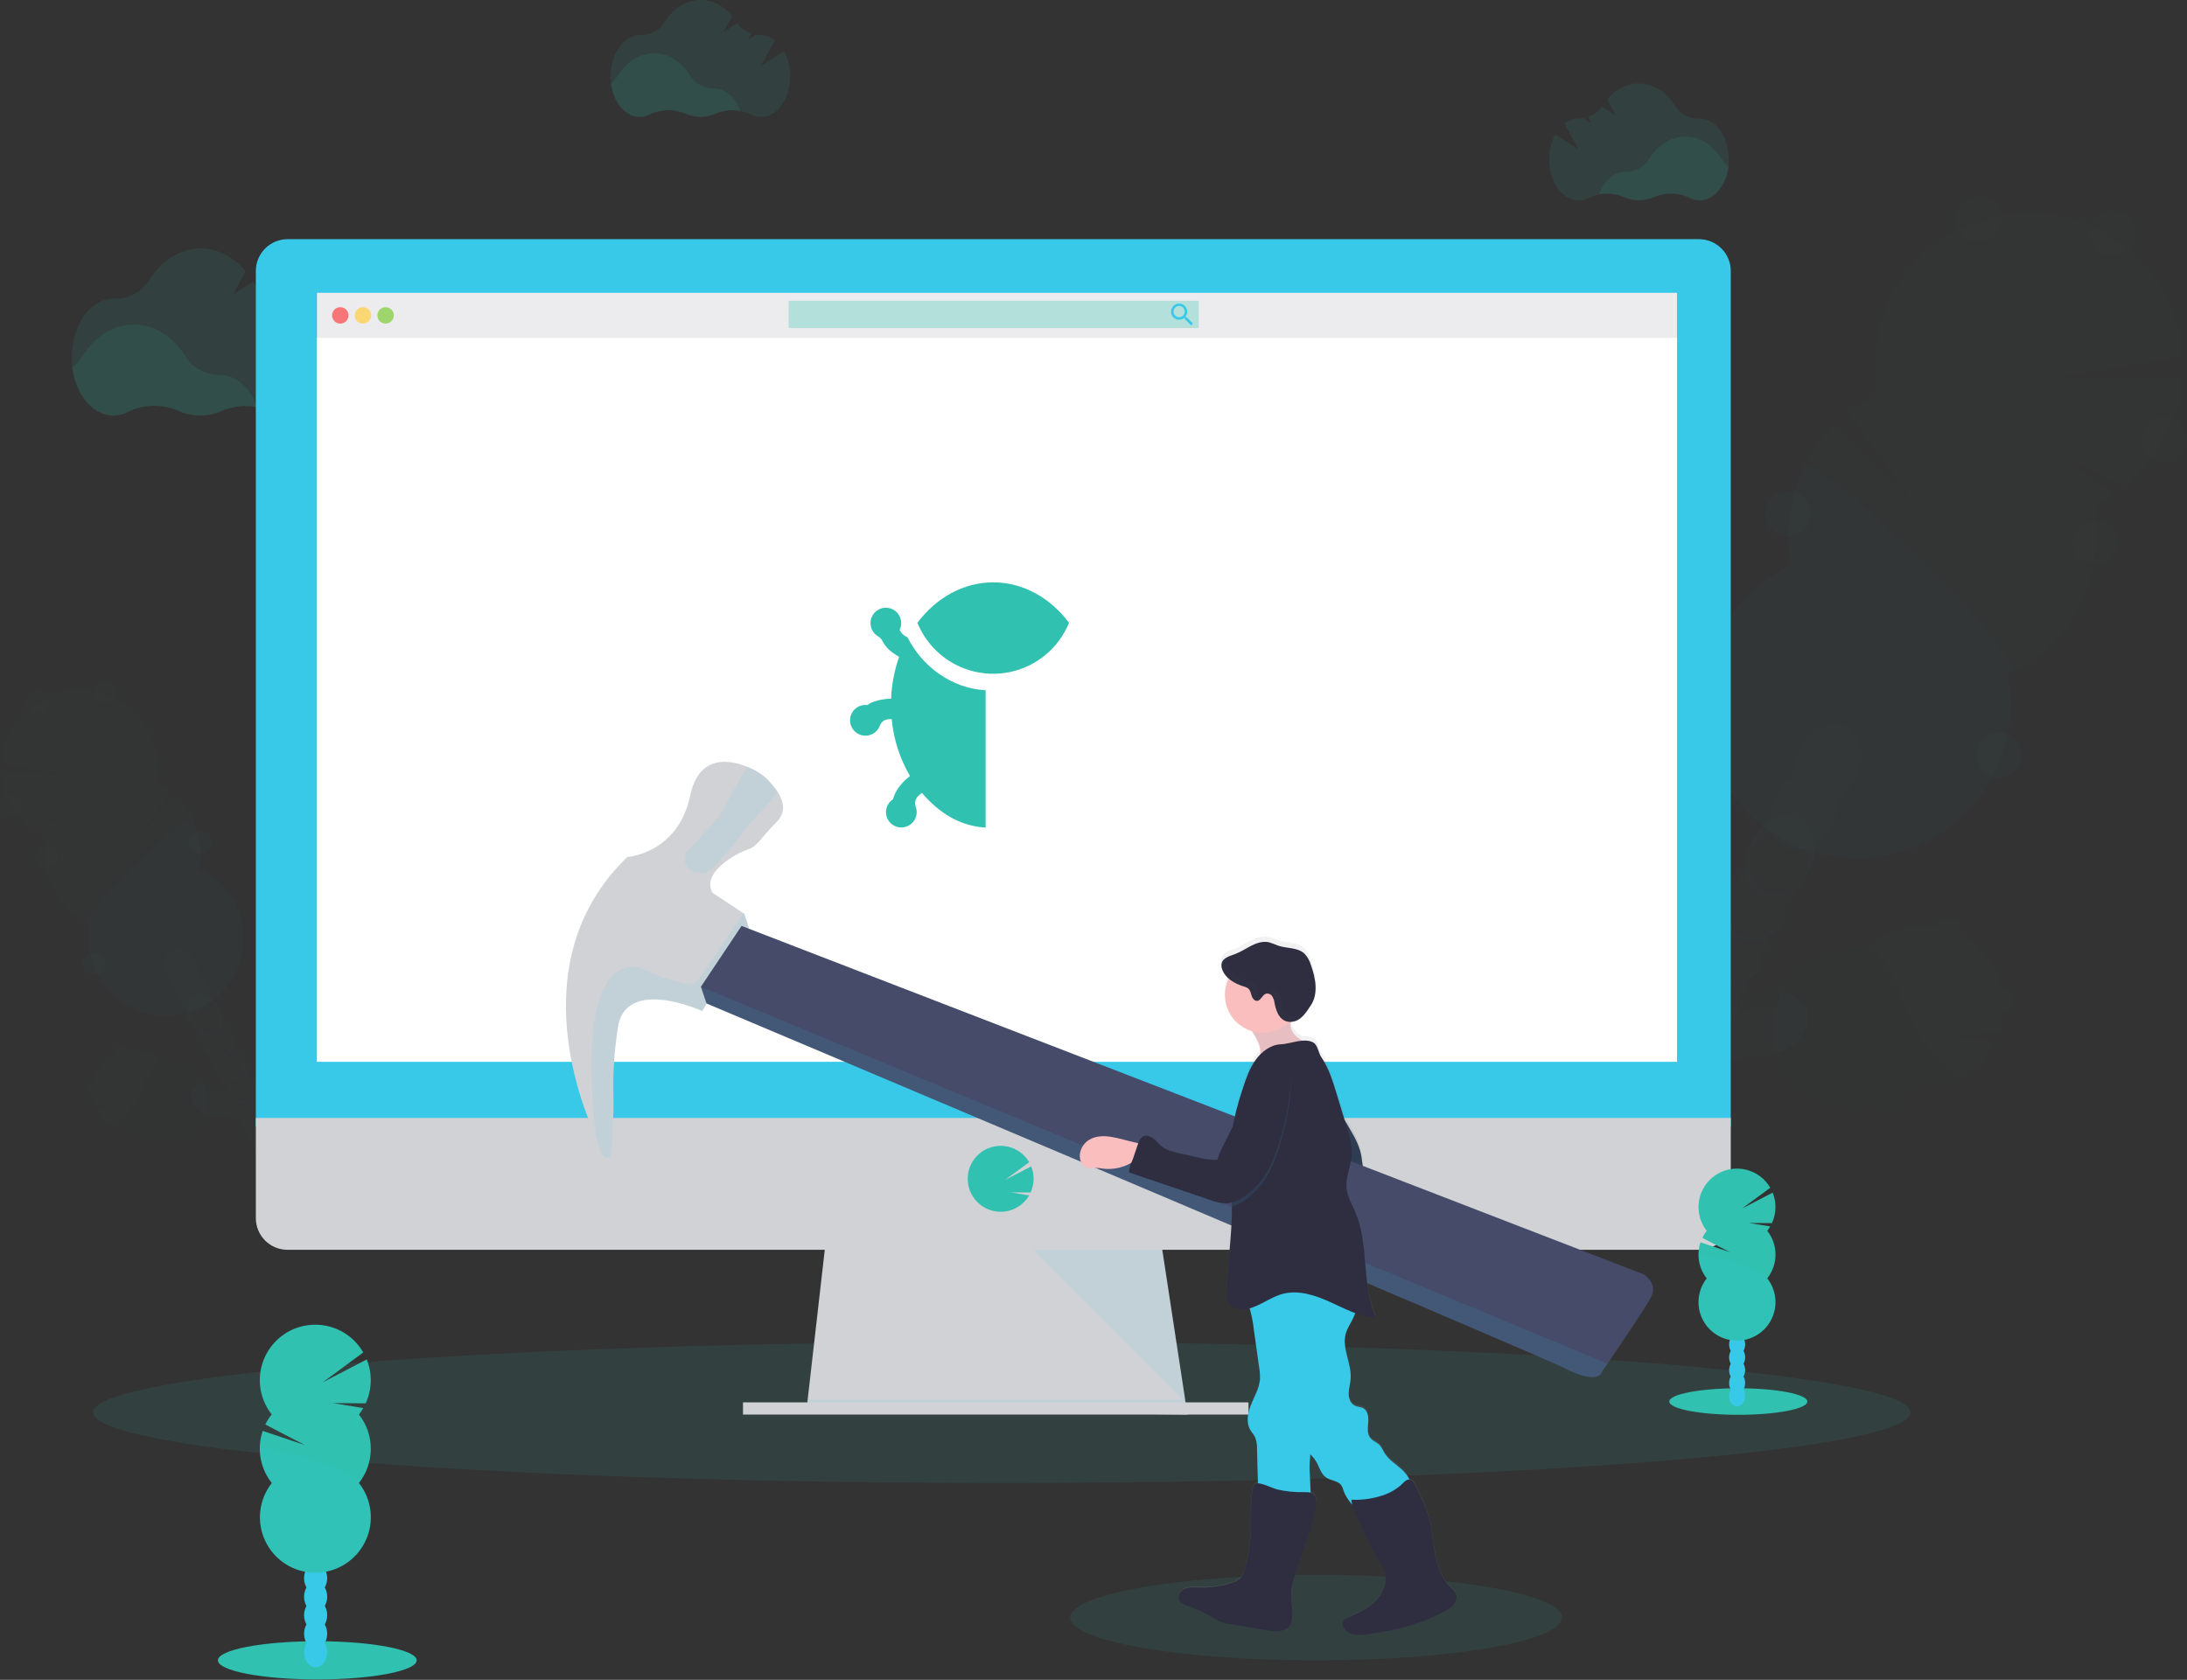 <svg width="1023" height="786" viewBox="0 0 1023 786" fill="none" xmlns="http://www.w3.org/2000/svg">
<rect x="0" y="0" width="1023" height="786" fill="#333333" stroke="none"/>
<path opacity="0.1" d="M468.63 693.88C703.351 693.88 893.63 679.105 893.63 660.88C893.63 642.655 703.351 627.88 468.63 627.88C233.909 627.88 43.63 642.655 43.63 660.88C43.63 679.105 233.909 693.88 468.63 693.88Z" fill="#30C1B0"/>
<g opacity="0.1">
<path opacity="0.1" d="M845.05 472.84C842.51 465.13 832.21 461.58 822.05 464.92C820.586 465.397 819.17 466.01 817.82 466.75C817.17 466.57 816.5 466.41 815.82 466.29C816.375 464.072 816.587 461.782 816.45 459.5C819.954 457.155 822.798 453.949 824.706 450.19C826.615 446.43 827.525 442.243 827.35 438.03C830.845 435.679 833.679 432.47 835.58 428.711C837.481 424.952 838.387 420.769 838.21 416.56C841.732 414.239 844.573 411.022 846.44 407.24C851.34 397.54 849.31 386.64 841.9 382.89C834.49 379.14 824.5 383.97 819.6 393.67C817.657 397.414 816.749 401.608 816.97 405.82C813.475 408.171 810.641 411.38 808.74 415.139C806.839 418.898 805.933 423.081 806.11 427.29C802.615 429.641 799.781 432.85 797.88 436.609C795.979 440.368 795.073 444.551 795.25 448.76C791.747 451.108 788.905 454.316 786.996 458.077C785.088 461.838 784.177 466.026 784.35 470.24C780.828 472.561 777.987 475.778 776.12 479.56C775.199 481.383 774.5 483.31 774.04 485.3C772.812 483.505 771.314 481.909 769.6 480.57C769.404 479.043 769.069 477.537 768.6 476.07C765.26 465.9 756.3 459.7 748.6 462.24C740.9 464.78 737.34 475.07 740.68 485.24C742.047 489.601 744.678 493.457 748.24 496.32C748.436 497.847 748.771 499.353 749.24 500.82C751.18 506.72 755.01 511.28 759.39 513.57C759.002 514.844 758.724 516.149 758.56 517.47C754.43 521.442 751.771 526.699 751.02 532.38C746.887 536.354 744.228 541.615 743.48 547.3C741.433 549.265 739.742 551.569 738.48 554.11C733.57 563.81 735.6 574.72 743.01 578.46C750.42 582.2 760.41 577.39 765.32 567.68C766.614 565.148 767.46 562.411 767.82 559.59C771.95 555.618 774.608 550.361 775.36 544.68C779.493 540.706 782.152 535.445 782.9 529.76C787.002 525.778 789.629 520.521 790.35 514.85C794.498 510.877 797.166 505.606 797.91 499.91C799.182 498.704 800.319 497.363 801.3 495.91C805.386 496.749 809.621 496.483 813.57 495.14C815.034 494.663 816.45 494.05 817.8 493.31C822.223 494.476 826.892 494.309 831.22 492.83C841.35 489.52 847.58 480.56 845.05 472.84Z" fill="#38C8E8"/>
<g opacity="0.1">
<path opacity="0.1" d="M827.12 442.44C826.07 443.472 824.918 444.394 823.68 445.19C823.837 448.045 823.461 450.903 822.57 453.62C823.357 452.532 824.059 451.386 824.67 450.19C825.91 447.76 826.738 445.141 827.12 442.44Z" fill="#38C8E8"/>
<path opacity="0.1" d="M837.98 420.97C836.93 422.002 835.778 422.924 834.54 423.72C834.697 426.575 834.321 429.433 833.43 432.15C834.219 431.06 834.921 429.91 835.53 428.71C836.765 426.282 837.593 423.667 837.98 420.97Z" fill="#38C8E8"/>
<path opacity="0.1" d="M813.35 412.98C813.258 411.508 813.315 410.031 813.52 408.57C811.578 410.484 809.963 412.703 808.74 415.14C808.136 416.342 807.628 417.589 807.22 418.87C808.875 416.539 810.955 414.541 813.35 412.98V412.98Z" fill="#38C8E8"/>
<path opacity="0.1" d="M744.42 542.91C745.294 541.692 746.281 540.56 747.37 539.53C747.54 538.173 747.831 536.835 748.24 535.53C747.37 536.698 746.604 537.939 745.95 539.24C745.345 540.422 744.834 541.649 744.42 542.91V542.91Z" fill="#38C8E8"/>
<path opacity="0.1" d="M751.96 528.01C752.834 526.792 753.821 525.66 754.91 524.63C755.073 523.308 755.351 522.004 755.74 520.73V520.73C754.91 521.864 754.174 523.065 753.54 524.32C752.922 525.509 752.393 526.742 751.96 528.01V528.01Z" fill="#38C8E8"/>
<path opacity="0.1" d="M816.25 463.91C815.206 464.942 814.057 465.86 812.82 466.65C812.957 468.932 812.744 471.222 812.19 473.44C812.865 473.557 813.532 473.71 814.19 473.9C815.54 473.16 816.956 472.547 818.42 472.07C828.6 468.73 838.89 472.28 841.42 479.99C842.048 481.928 842.158 483.996 841.74 485.99C845.09 482.05 846.48 477.25 845.04 472.85C842.5 465.14 832.2 461.59 822.04 464.93C820.576 465.407 819.16 466.02 817.81 466.76C817.16 466.58 816.49 466.42 815.81 466.3C816 465.5 816.14 464.71 816.25 463.91Z" fill="#38C8E8"/>
<path opacity="0.1" d="M740.7 550.4C739.83 551.568 739.064 552.809 738.41 554.11C737.802 555.316 737.287 556.566 736.87 557.85C737.763 556.626 738.767 555.488 739.87 554.45C740.024 553.078 740.302 551.722 740.7 550.4V550.4Z" fill="#38C8E8"/>
<path opacity="0.1" d="M802.44 434.45C802.349 432.978 802.406 431.501 802.61 430.04C800.668 431.954 799.053 434.173 797.83 436.61C797.226 437.812 796.718 439.059 796.31 440.34C797.965 438.009 800.045 436.011 802.44 434.45V434.45Z" fill="#38C8E8"/>
<path opacity="0.1" d="M786.75 522.01C786.553 523.498 786.218 524.964 785.75 526.39C786.532 525.298 787.231 524.148 787.84 522.95C788.495 521.665 789.041 520.327 789.47 518.95C788.651 520.045 787.741 521.069 786.75 522.01V522.01Z" fill="#38C8E8"/>
<path opacity="0.1" d="M771.67 551.83C771.473 553.318 771.139 554.784 770.67 556.21C771.459 555.12 772.161 553.97 772.77 552.77C773.421 551.483 773.966 550.146 774.4 548.77C773.581 549.867 772.667 550.891 771.67 551.83V551.83Z" fill="#38C8E8"/>
<path opacity="0.1" d="M779.21 536.91C779.014 538.398 778.679 539.864 778.21 541.29C779.007 540.219 779.722 539.089 780.35 537.91C781.005 536.625 781.551 535.287 781.98 533.91C781.143 534.986 780.216 535.99 779.21 536.91V536.91Z" fill="#38C8E8"/>
<path opacity="0.1" d="M794.29 507.1C794.094 508.585 793.759 510.048 793.29 511.47C794.074 510.383 794.773 509.236 795.38 508.04C796.043 506.733 796.591 505.371 797.02 503.97C796.205 505.093 795.292 506.14 794.29 507.1V507.1Z" fill="#38C8E8"/>
<path opacity="0.1" d="M744.92 469.39C752.64 466.86 761.6 473.05 764.92 483.22C765.388 484.69 765.723 486.2 765.92 487.73C767.634 489.069 769.132 490.665 770.36 492.46C770.82 490.467 771.519 488.536 772.44 486.71C772.79 486.03 773.17 485.38 773.56 484.71C772.425 483.139 771.079 481.733 769.56 480.53C769.364 479.003 769.029 477.497 768.56 476.03C765.22 465.86 756.26 459.66 748.56 462.2C744.16 463.64 741.12 467.61 739.94 472.63C741.293 471.139 743.009 470.023 744.92 469.39V469.39Z" fill="#38C8E8"/>
<path opacity="0.1" d="M780.72 477.39C780.632 475.921 780.692 474.447 780.9 472.99C778.952 474.901 777.333 477.121 776.11 479.56C775.505 480.757 774.996 482.001 774.59 483.28C776.249 480.953 778.328 478.955 780.72 477.39V477.39Z" fill="#38C8E8"/>
<path opacity="0.1" d="M791.58 455.91C791.492 454.441 791.552 452.967 791.76 451.51C789.81 453.415 788.191 455.632 786.97 458.07C786.366 459.272 785.858 460.519 785.45 461.8C787.105 459.469 789.185 457.471 791.58 455.91V455.91Z" fill="#38C8E8"/>
<path opacity="0.1" d="M764.13 566.74C763.933 568.231 763.599 569.701 763.13 571.13C764.774 568.854 766.034 566.323 766.86 563.64C766.042 564.751 765.129 565.789 764.13 566.74V566.74Z" fill="#38C8E8"/>
</g>
<path opacity="0.1" d="M859.87 373.62C863.394 371.302 866.236 368.084 868.1 364.3C873.01 354.6 870.98 343.69 863.57 339.94C856.16 336.19 846.17 341.02 841.26 350.73C839.315 354.483 838.41 358.689 838.64 362.91C835.145 365.261 832.311 368.47 830.41 372.229C828.509 375.988 827.603 380.171 827.78 384.38C824.253 386.696 821.411 389.914 819.55 393.7C818.948 394.887 818.443 396.121 818.04 397.39C820.65 393.61 824.437 390.797 828.81 389.39C829.308 390.93 830.106 392.357 831.159 393.586C832.212 394.816 833.498 395.825 834.943 396.554C836.389 397.283 837.964 397.718 839.579 397.834C841.194 397.95 842.815 397.745 844.35 397.23C845.827 401.578 845.827 406.292 844.35 410.64C845.131 409.563 845.826 408.426 846.43 407.24C848.37 403.496 849.274 399.301 849.05 395.09C852.549 392.743 855.386 389.535 857.288 385.775C859.19 382.015 860.093 377.83 859.91 373.62H859.87Z" fill="#38C8E8"/>
<path opacity="0.1" d="M979.23 235.98C982.245 234.573 985.158 232.96 987.95 231.15L955.62 207.53L993.62 227.1C1001.31 220.993 1007.67 213.381 1012.31 204.73C1016.95 196.08 1019.78 186.572 1020.62 176.79L956.04 177.45L1020.76 166.63C1020.09 156.838 1017.43 147.287 1012.93 138.562C1008.44 129.838 1002.21 122.124 994.621 115.896C987.036 109.667 978.258 105.055 968.826 102.343C959.393 99.631 949.506 98.875 939.771 100.123C930.037 101.372 920.66 104.597 912.217 109.601C903.774 114.605 896.443 121.282 890.675 129.223C884.907 137.163 880.823 146.199 878.674 155.775C876.526 165.352 876.357 175.266 878.18 184.91C873.486 187.093 869.04 189.775 864.92 192.91L898.67 239.84L858.15 198.76C849.598 207.157 843.276 217.554 839.754 229.01C836.232 240.466 835.622 252.619 837.98 264.37C825.739 270.083 815.353 279.125 808.008 290.462C800.662 301.798 796.654 314.973 796.442 328.479C796.229 341.986 799.82 355.28 806.805 366.842C813.79 378.405 823.886 387.769 835.941 393.865C847.996 399.961 861.522 402.542 874.975 401.315C888.427 400.088 901.263 395.101 912.015 386.924C922.768 378.747 931.003 367.71 935.78 355.075C940.557 342.44 941.683 328.715 939.03 315.47C953.678 308.652 965.607 297.106 972.898 282.688C980.189 268.27 982.42 251.819 979.23 235.98Z" fill="#30C1B0"/>
<path opacity="0.1" d="M844.35 217.66C837.034 232.071 834.797 248.529 838 264.37C825.759 270.083 815.373 279.125 808.028 290.462C800.682 301.798 796.674 314.973 796.462 328.479C796.249 341.986 799.84 355.28 806.825 366.842C813.81 378.405 823.906 387.769 835.961 393.865C848.016 399.961 861.542 402.542 874.995 401.315C888.447 400.088 901.283 395.101 912.035 386.924C922.788 378.747 931.023 367.71 935.8 355.075C940.577 342.44 941.703 328.715 939.05 315.47C953.18 308.91 847.97 210.45 844.35 217.66Z" fill="#38C8E8"/>
<path opacity="0.1" d="M925.49 113.41C931.394 113.41 936.18 108.624 936.18 102.72C936.18 96.816 931.394 92.03 925.49 92.03C919.586 92.03 914.8 96.816 914.8 102.72C914.8 108.624 919.586 113.41 925.49 113.41Z" fill="#30C1B0"/>
<path opacity="0.1" d="M987.93 120.27C993.834 120.27 998.62 115.484 998.62 109.58C998.62 103.676 993.834 98.89 987.93 98.89C982.026 98.89 977.24 103.676 977.24 109.58C977.24 115.484 982.026 120.27 987.93 120.27Z" fill="#30C1B0"/>
<path opacity="0.1" d="M1012.01 216.33C1017.91 216.33 1022.7 211.544 1022.7 205.64C1022.7 199.736 1017.91 194.95 1012.01 194.95C1006.11 194.95 1001.32 199.736 1001.32 205.64C1001.32 211.544 1006.11 216.33 1012.01 216.33Z" fill="#30C1B0"/>
<path opacity="0.1" d="M979.51 264.3C985.414 264.3 990.2 259.514 990.2 253.61C990.2 247.706 985.414 242.92 979.51 242.92C973.606 242.92 968.82 247.706 968.82 253.61C968.82 259.514 973.606 264.3 979.51 264.3Z" fill="#30C1B0"/>
<path opacity="0.1" d="M935.11 363.93C941.014 363.93 945.8 359.144 945.8 353.24C945.8 347.336 941.014 342.55 935.11 342.55C929.206 342.55 924.42 347.336 924.42 353.24C924.42 359.144 929.206 363.93 935.11 363.93Z" fill="#30C1B0"/>
<path opacity="0.1" d="M935.11 363.93C941.014 363.93 945.8 359.144 945.8 353.24C945.8 347.336 941.014 342.55 935.11 342.55C929.206 342.55 924.42 347.336 924.42 353.24C924.42 359.144 929.206 363.93 935.11 363.93Z" fill="#38C8E8"/>
<path opacity="0.1" d="M836.39 251.09C842.294 251.09 847.08 246.304 847.08 240.4C847.08 234.496 842.294 229.71 836.39 229.71C830.486 229.71 825.7 234.496 825.7 240.4C825.7 246.304 830.486 251.09 836.39 251.09Z" fill="#30C1B0"/>
<path opacity="0.1" d="M836.39 251.09C842.294 251.09 847.08 246.304 847.08 240.4C847.08 234.496 842.294 229.71 836.39 229.71C830.486 229.71 825.7 234.496 825.7 240.4C825.7 246.304 830.486 251.09 836.39 251.09Z" fill="#38C8E8"/>
<path opacity="0.1" d="M824.99 416.23C817.88 412.64 815.73 402.47 819.88 393.09C819.66 393.47 819.45 393.86 819.25 394.27C814.34 403.97 816.37 414.87 823.78 418.62C831.19 422.37 841.18 417.54 846.08 407.84C846.29 407.44 846.47 407.03 846.65 406.63C841.56 415.54 832.09 419.83 824.99 416.23Z" fill="#38C8E8"/>
<path opacity="0.1" d="M814.43 437.11C807.33 433.52 805.17 423.35 809.33 413.96C809.11 414.35 808.89 414.74 808.69 415.14C803.78 424.84 805.81 435.75 813.22 439.49C820.63 443.23 830.62 438.42 835.53 428.71C835.73 428.31 835.92 427.91 836.1 427.5C831 436.41 821.54 440.7 814.43 437.11Z" fill="#38C8E8"/>
<path opacity="0.1" d="M803.87 457.98C796.77 454.39 794.61 444.22 798.77 434.84C798.55 435.22 798.33 435.61 798.13 436.02C793.22 445.72 795.26 456.62 802.67 460.37C810.08 464.12 820.06 459.29 824.97 449.59C825.17 449.19 825.36 448.78 825.54 448.38C820.45 457.29 810.98 461.58 803.87 457.98Z" fill="#38C8E8"/>
<path opacity="0.1" d="M793.35 478.91C786.24 475.32 784.09 465.15 788.24 455.77C788.02 456.15 787.81 456.54 787.6 456.94C782.7 466.64 784.73 477.55 792.14 481.3C799.55 485.05 809.54 480.22 814.44 470.51C814.65 470.11 814.83 469.71 815.01 469.3C809.89 478.16 800.42 482.45 793.35 478.91Z" fill="#38C8E8"/>
<path opacity="0.1" d="M782.76 499.73C775.65 496.14 773.5 485.97 777.65 476.59C777.43 476.97 777.22 477.36 777.02 477.77C772.11 487.47 774.14 498.37 781.55 502.12C788.96 505.87 798.95 501.04 803.86 491.34C804.06 490.94 804.25 490.53 804.43 490.13C799.35 499.04 789.86 503.33 782.76 499.73Z" fill="#38C8E8"/>
<path opacity="0.1" d="M772.2 520.61C765.1 517.02 762.94 506.85 767.1 497.47C766.88 497.85 766.66 498.24 766.46 498.64C761.55 508.34 763.58 519.25 771 523C778.42 526.75 788.35 521.91 793.35 512.21C793.55 511.81 793.74 511.41 793.92 511C788.77 519.91 779.35 524.2 772.2 520.61Z" fill="#38C8E8"/>
<path opacity="0.1" d="M761.64 541.48C754.54 537.89 752.38 527.72 756.54 518.34C756.32 518.73 756.11 519.11 755.9 519.52C751 529.22 753.03 540.12 760.44 543.87C767.85 547.62 777.84 542.79 782.74 533.09C782.95 532.69 783.13 532.28 783.31 531.88C778.22 540.79 768.75 545.08 761.64 541.48Z" fill="#38C8E8"/>
<path opacity="0.1" d="M751.09 562.36C743.98 558.77 741.83 548.6 745.98 539.22C745.76 539.6 745.55 539.99 745.35 540.39C740.44 550.09 742.47 561 749.88 564.75C757.29 568.5 767.28 563.67 772.19 553.96C772.39 553.56 772.57 553.16 772.75 552.75C767.66 561.66 758.19 565.91 751.09 562.36Z" fill="#38C8E8"/>
<path opacity="0.1" d="M744.15 576.08C737.05 572.48 734.89 562.32 739.05 552.93C738.83 553.32 738.61 553.71 738.41 554.11C733.5 563.81 735.53 574.72 742.94 578.46C750.35 582.2 760.34 577.39 765.25 567.68C765.45 567.28 765.64 566.88 765.82 566.47C760.72 575.38 751.25 579.67 744.15 576.08Z" fill="#38C8E8"/>
<path opacity="0.1" d="M934.94 483.17C936.042 480.011 936.714 476.718 936.94 473.38C937.674 473.378 938.401 473.225 939.073 472.93C939.746 472.635 940.35 472.205 940.849 471.665C941.348 471.126 941.73 470.49 941.971 469.796C942.213 469.102 942.309 468.366 942.253 467.634C942.197 466.902 941.99 466.189 941.647 465.54C941.303 464.891 940.829 464.32 940.254 463.862C939.679 463.405 939.016 463.071 938.307 462.881C937.597 462.691 936.856 462.65 936.13 462.76C934.941 457.348 932.562 452.268 929.165 447.89C925.768 443.512 921.438 439.946 916.49 437.45C917.129 436.185 917.24 434.718 916.797 433.371C916.354 432.025 915.395 430.909 914.13 430.27C912.865 429.631 911.398 429.52 910.051 429.963C908.705 430.406 907.589 431.365 906.95 432.63C906.719 433.08 906.557 433.562 906.47 434.06C900.603 432.967 894.559 433.29 888.842 435.004C883.125 436.717 877.899 439.77 873.6 443.91C870.353 443.385 867.052 443.287 863.78 443.62L859.45 463.33L859.19 444.33C854.22 445.419 849.525 447.511 845.391 450.476C841.256 453.442 837.77 457.22 835.146 461.578C832.521 465.937 830.813 470.785 830.125 475.826C829.438 480.867 829.786 485.995 831.147 490.897C832.509 495.8 834.856 500.373 838.045 504.337C841.234 508.301 845.198 511.574 849.695 513.954C854.191 516.334 859.126 517.773 864.197 518.181C869.269 518.59 874.37 517.96 879.19 516.33C879.705 517.26 880.49 518.013 881.44 518.49C882.419 518.987 883.528 519.171 884.615 519.015C885.702 518.86 886.715 518.372 887.516 517.62C888.316 516.868 888.865 515.887 889.087 514.812C889.31 513.736 889.196 512.618 888.76 511.61C890.466 510.439 892.071 509.127 893.56 507.69C901.367 508.959 909.375 507.724 916.437 504.162C923.499 500.6 929.251 494.893 932.87 487.86L912.72 484.47L934.94 483.17Z" fill="#30C1B0"/>
<g opacity="0.1">
<path opacity="0.1" d="M903.81 492.74C896.37 482.92 891.81 471.29 886.56 460.13C884.452 455.549 882.092 451.089 879.49 446.77L875.55 442.18C874.89 442.74 874.23 443.32 873.55 443.93C870.303 443.405 867.002 443.307 863.73 443.64L859.4 463.35L859.14 444.35C854.17 445.439 849.475 447.531 845.341 450.496C841.206 453.462 837.72 457.24 835.096 461.598C832.471 465.957 830.763 470.805 830.075 475.846C829.388 480.887 829.736 486.015 831.097 490.917C832.459 495.82 834.806 500.393 837.995 504.357C841.184 508.321 845.148 511.594 849.645 513.974C854.141 516.354 859.076 517.793 864.147 518.201C869.219 518.61 874.32 517.98 879.14 516.35C879.655 517.28 880.44 518.033 881.39 518.51C882.369 519.007 883.478 519.191 884.565 519.035C885.652 518.88 886.665 518.392 887.466 517.64C888.266 516.888 888.815 515.907 889.037 514.832C889.26 513.756 889.146 512.638 888.71 511.63C890.416 510.459 892.021 509.147 893.51 507.71C901.153 508.947 908.992 507.787 915.95 504.39C911.306 501.182 907.207 497.248 903.81 492.74V492.74Z" fill="#38C8E8"/>
</g>
<path opacity="0.1" d="M772.06 450.54C772.472 449.725 772.668 448.817 772.63 447.905C772.591 446.992 772.319 446.104 771.84 445.327C771.36 444.549 770.689 443.908 769.891 443.464C769.092 443.019 768.193 442.787 767.28 442.79C765.764 434.754 761.654 427.436 755.58 421.96C756.559 418.142 756.93 414.194 756.68 410.26L737.03 406.91L756.11 405.71C755.767 403.918 755.296 402.154 754.7 400.43C755.443 399.919 756.047 399.232 756.46 398.43C756.941 397.474 757.125 396.396 756.987 395.335C756.849 394.273 756.396 393.278 755.686 392.477C754.977 391.676 754.043 391.106 753.006 390.841C751.969 390.576 750.877 390.628 749.87 390.99C744.817 383.85 737.422 378.705 728.97 376.45C720.517 374.196 711.543 374.973 703.604 378.648C695.666 382.323 689.266 388.663 685.517 396.567C681.767 404.47 680.905 413.437 683.08 421.91C681.923 422.398 680.979 423.285 680.42 424.41C679.929 425.378 679.746 426.473 679.893 427.549C680.041 428.624 680.512 429.629 681.246 430.43C681.979 431.23 682.939 431.788 683.997 432.03C685.055 432.271 686.162 432.184 687.17 431.78C689.088 435.001 691.478 437.917 694.26 440.43C692.234 448.328 692.845 456.671 696 464.19L722.35 457.35L698.85 469.71C703.005 476.313 709.12 481.451 716.339 484.408C723.558 487.364 731.521 487.991 739.114 486.199C746.707 484.408 753.55 480.288 758.686 474.416C763.822 468.544 766.995 461.214 767.76 453.45C768.665 453.372 769.536 453.063 770.288 452.554C771.041 452.045 771.651 451.351 772.06 450.54V450.54Z" fill="#30C1B0"/>
<path opacity="0.1" d="M772.06 450.54C772.472 449.725 772.668 448.817 772.63 447.905C772.591 446.992 772.319 446.104 771.84 445.327C771.36 444.549 770.689 443.908 769.891 443.464C769.092 443.019 768.193 442.788 767.28 442.79C765.764 434.754 761.654 427.436 755.58 421.96C755.74 421.33 755.88 420.71 756 420.08C755.302 420.586 754.656 421.158 754.07 421.79C750.52 425.68 748.7 430.91 745.19 434.84C741.05 439.48 734.85 441.9 728.66 442.55C722.47 443.2 716.24 442.25 710.13 441.06C705.07 440.06 699.94 438.9 694.81 439.39C694.31 439.39 693.81 439.5 693.35 439.58C693.65 439.87 693.95 440.16 694.26 440.44C692.234 448.338 692.845 456.681 696 464.2L722.35 457.35L698.85 469.71C703.005 476.313 709.12 481.452 716.339 484.408C723.558 487.364 731.521 487.991 739.114 486.199C746.707 484.408 753.55 480.288 758.686 474.416C763.822 468.544 766.995 461.214 767.76 453.45C768.665 453.372 769.536 453.063 770.288 452.554C771.041 452.045 771.651 451.351 772.06 450.54V450.54Z" fill="#38C8E8"/>
</g>
<g opacity="0.1">
<path opacity="0.1" d="M89.49 511.24C90.77 507.35 95.96 505.56 101.08 507.24C101.816 507.481 102.529 507.789 103.21 508.16C103.54 508.07 103.88 507.99 104.21 507.93C103.929 506.813 103.821 505.66 103.89 504.51C102.132 503.321 100.708 501.704 99.75 499.81C98.793 497.917 98.335 495.81 98.42 493.69C96.647 492.523 95.218 490.904 94.28 489C93.303 487.114 92.844 485.002 92.95 482.88C91.178 481.707 89.75 480.086 88.81 478.18C86.35 473.3 87.35 467.81 91.1 465.91C94.85 464.01 99.87 466.46 102.34 471.34C103.316 473.23 103.771 475.346 103.66 477.47C105.422 478.651 106.851 480.266 107.809 482.16C108.767 484.053 109.222 486.16 109.13 488.28C110.892 489.464 112.32 491.081 113.278 492.976C114.235 494.87 114.691 496.979 114.6 499.1C116.362 500.281 117.791 501.896 118.749 503.79C119.707 505.683 120.162 507.79 120.07 509.91C121.845 511.081 123.278 512.703 124.22 514.61C124.67 515.533 125.005 516.506 125.22 517.51C125.836 516.603 126.588 515.797 127.45 515.12C127.553 514.349 127.727 513.589 127.97 512.85C129.66 507.73 134.17 504.61 138.06 505.85C141.95 507.09 143.73 512.32 142.06 517.44C141.37 519.639 140.044 521.584 138.25 523.03C138.146 523.798 137.972 524.554 137.73 525.29C136.909 528.004 135.081 530.301 132.62 531.71C132.813 532.364 132.953 533.033 133.04 533.71C134.072 534.701 134.928 535.861 135.57 537.14C136.224 538.416 136.651 539.797 136.83 541.22C137.866 542.21 138.725 543.37 139.37 544.65C140.023 545.927 140.449 547.307 140.63 548.73C141.669 549.722 142.528 550.885 143.17 552.17C145.64 557.05 144.62 562.55 140.89 564.43C137.16 566.31 132.12 563.89 129.65 559C128.999 557.723 128.572 556.342 128.39 554.92C126.307 552.921 124.966 550.273 124.59 547.41C122.507 545.411 121.166 542.762 120.79 539.9C119.754 538.909 118.895 537.749 118.25 536.47C117.603 535.191 117.177 533.811 116.99 532.39C115.958 531.399 115.102 530.239 114.46 528.96C113.806 527.684 113.379 526.303 113.2 524.88C112.556 524.28 111.983 523.609 111.49 522.88C109.433 523.301 107.3 523.17 105.31 522.5C104.571 522.253 103.855 521.942 103.17 521.57C100.946 522.161 98.597 522.077 96.42 521.33C91.35 519.64 88.22 515.13 89.49 511.24Z" fill="#38C8E8"/>
<g opacity="0.1">
<path opacity="0.1" d="M98.52 495.91C99.05 496.432 99.633 496.898 100.26 497.3C100.175 498.736 100.365 500.175 100.82 501.54C100.418 500.994 100.064 500.416 99.76 499.81C99.135 498.587 98.716 497.269 98.52 495.91V495.91Z" fill="#38C8E8"/>
<path opacity="0.1" d="M93.05 485.11C93.583 485.626 94.166 486.089 94.79 486.49C94.706 487.929 94.896 489.372 95.35 490.74C94.139 489.077 93.349 487.145 93.05 485.11V485.11Z" fill="#38C8E8"/>
<path opacity="0.1" d="M105.48 481.08C105.528 480.339 105.501 479.595 105.4 478.86C106.378 479.825 107.192 480.943 107.81 482.17C108.112 482.776 108.366 483.404 108.57 484.05C107.737 482.874 106.688 481.866 105.48 481.08V481.08Z" fill="#38C8E8"/>
<path opacity="0.1" d="M140.18 546.54C139.743 545.927 139.247 545.357 138.7 544.84C138.609 544.162 138.462 543.493 138.26 542.84C138.694 543.427 139.079 544.049 139.41 544.7C139.713 545.293 139.971 545.908 140.18 546.54V546.54Z" fill="#38C8E8"/>
<path opacity="0.1" d="M136.35 539.03C135.913 538.417 135.417 537.847 134.87 537.33C134.788 536.652 134.648 535.983 134.45 535.33C135.274 536.445 135.909 537.689 136.33 539.01L136.35 539.03Z" fill="#38C8E8"/>
<path opacity="0.1" d="M104 506.75C104.525 507.268 105.105 507.728 105.73 508.12C105.655 509.27 105.763 510.424 106.05 511.54C105.713 511.6 105.379 511.676 105.05 511.77C104.365 511.401 103.649 511.093 102.91 510.85C97.79 509.17 92.6 510.96 91.33 514.85C91.012 515.818 90.953 516.852 91.16 517.85C90.337 516.985 89.752 515.921 89.461 514.763C89.17 513.605 89.184 512.391 89.5 511.24C90.78 507.35 95.97 505.56 101.09 507.24C101.826 507.481 102.539 507.789 103.22 508.16C103.55 508.07 103.89 507.99 104.22 507.93C104.124 507.541 104.05 507.147 104 506.75V506.75Z" fill="#38C8E8"/>
<path opacity="0.1" d="M142.06 550.31C142.496 550.899 142.881 551.525 143.21 552.18C143.515 552.786 143.773 553.414 143.98 554.06C143.543 553.444 143.047 552.871 142.5 552.35C142.411 551.659 142.264 550.976 142.06 550.31V550.31Z" fill="#38C8E8"/>
<path opacity="0.1" d="M110.95 491.91C110.998 491.169 110.971 490.425 110.87 489.69C111.85 490.653 112.664 491.772 113.28 493C113.582 493.602 113.836 494.228 114.04 494.87C113.206 493.697 112.158 492.692 110.95 491.91V491.91Z" fill="#38C8E8"/>
<path opacity="0.1" d="M118.86 536.01C118.954 536.757 119.118 537.494 119.35 538.21C118.517 537.067 117.881 535.793 117.47 534.44C117.885 535.004 118.351 535.529 118.86 536.01V536.01Z" fill="#38C8E8"/>
<path opacity="0.1" d="M126.45 551.03C126.551 551.777 126.718 552.513 126.95 553.23C126.548 552.684 126.194 552.106 125.89 551.5C125.561 550.857 125.287 550.188 125.07 549.5C125.489 550.046 125.95 550.557 126.45 551.03V551.03Z" fill="#38C8E8"/>
<path opacity="0.1" d="M122.66 543.52C122.754 544.267 122.918 545.004 123.15 545.72C122.752 545.172 122.397 544.594 122.09 543.99C121.76 543.348 121.486 542.679 121.27 541.99C121.687 542.54 122.153 543.052 122.66 543.52V543.52Z" fill="#38C8E8"/>
<path opacity="0.1" d="M115.06 528.49C115.152 529.241 115.317 529.981 115.55 530.7C115.171 530.151 114.836 529.573 114.55 528.97C114.215 528.329 113.937 527.66 113.72 526.97C114.119 527.516 114.568 528.025 115.06 528.49V528.49Z" fill="#38C8E8"/>
<path opacity="0.1" d="M139.93 509.5C136.04 508.22 131.53 511.34 129.85 516.5C129.607 517.239 129.433 517.999 129.33 518.77C128.465 519.443 127.709 520.246 127.09 521.15C126.858 520.145 126.505 519.171 126.04 518.25C125.87 517.91 125.68 517.58 125.48 517.25C126.048 516.462 126.721 515.755 127.48 515.15C127.583 514.379 127.757 513.619 128 512.88C129.69 507.76 134.2 504.64 138.09 505.88C139.205 506.308 140.191 507.018 140.952 507.939C141.712 508.861 142.221 509.963 142.43 511.14C141.75 510.389 140.89 509.824 139.93 509.5V509.5Z" fill="#38C8E8"/>
<path opacity="0.1" d="M121.89 513.53C121.937 512.789 121.911 512.045 121.81 511.31C122.79 512.273 123.604 513.392 124.22 514.62C124.522 515.226 124.776 515.855 124.98 516.5C124.149 515.322 123.1 514.313 121.89 513.53V513.53Z" fill="#38C8E8"/>
<path opacity="0.1" d="M116.42 502.71C116.467 501.969 116.441 501.225 116.34 500.49C117.315 501.457 118.129 502.575 118.75 503.8C119.052 504.406 119.306 505.034 119.51 505.68C118.677 504.504 117.628 503.496 116.42 502.71V502.71Z" fill="#38C8E8"/>
<path opacity="0.1" d="M130.25 558.54C130.346 559.291 130.513 560.031 130.75 560.75C130.35 560.199 129.996 559.618 129.69 559.01C129.361 558.367 129.087 557.698 128.87 557.01C129.289 557.556 129.75 558.067 130.25 558.54Z" fill="#38C8E8"/>
</g>
<path opacity="0.1" d="M82.02 461.25C80.247 460.083 78.818 458.464 77.88 456.56C75.41 451.67 76.43 446.18 80.16 444.29C83.89 442.4 88.93 444.83 91.4 449.72C92.377 451.606 92.833 453.719 92.72 455.84C94.482 457.024 95.91 458.641 96.868 460.536C97.825 462.43 98.281 464.539 98.19 466.66C99.964 467.828 101.396 469.447 102.34 471.35C102.64 471.95 102.894 472.572 103.1 473.21C101.775 471.32 99.868 469.915 97.67 469.21C97.425 469.991 97.027 470.716 96.499 471.341C95.971 471.967 95.323 472.481 94.594 472.853C93.865 473.226 93.069 473.449 92.253 473.51C91.437 473.571 90.616 473.469 89.84 473.21C89.099 475.399 89.099 477.771 89.84 479.96C89.464 479.416 89.13 478.844 88.84 478.25C87.863 476.364 87.404 474.252 87.51 472.13C85.75 470.943 84.324 469.326 83.366 467.432C82.409 465.538 81.952 463.431 82.04 461.31L82.02 461.25Z" fill="#38C8E8"/>
<path opacity="0.1" d="M21.9 391.91C20.383 391.201 18.916 390.389 17.51 389.48L33.79 377.58L14.65 387.43C10.78 384.353 7.579 380.518 5.242 376.161C2.905 371.804 1.482 367.016 1.06 362.09L33.6 362.43L0.99 356.97C1.271 351.995 2.573 347.132 4.816 342.682C7.058 338.233 10.193 334.292 14.025 331.107C17.856 327.922 22.303 325.56 27.087 324.169C31.872 322.777 36.892 322.386 41.834 323.019C46.776 323.652 51.535 325.297 55.814 327.849C60.093 330.402 63.801 333.809 66.706 337.857C69.611 341.905 71.651 346.508 72.7 351.379C73.748 356.25 73.782 361.285 72.8 366.17C75.162 367.263 77.401 368.604 79.48 370.17L62.48 393.81L82.89 373.13C87.197 377.36 90.381 382.598 92.155 388.368C93.929 394.139 94.237 400.261 93.05 406.18C99.224 409.056 104.464 413.611 108.171 419.325C111.878 425.039 113.903 431.68 114.013 438.491C114.123 445.301 112.314 452.004 108.793 457.835C105.273 463.665 100.182 468.387 94.104 471.461C88.026 474.535 81.206 475.836 74.423 475.216C67.64 474.596 61.169 472.079 55.749 467.954C50.329 463.829 46.18 458.262 43.775 451.89C41.37 445.518 40.807 438.597 42.15 431.92C34.781 428.486 28.779 422.676 25.107 415.422C21.435 408.169 20.305 399.892 21.9 391.92V391.91Z" fill="#30C1B0"/>
<path opacity="0.1" d="M89.85 382.69C93.538 389.948 94.666 398.24 93.05 406.22C99.224 409.096 104.464 413.651 108.171 419.365C111.878 425.079 113.903 431.72 114.013 438.531C114.123 445.341 112.314 452.044 108.793 457.875C105.273 463.705 100.182 468.427 94.104 471.501C88.026 474.575 81.206 475.876 74.423 475.256C67.64 474.636 61.169 472.119 55.749 467.994C50.329 463.869 46.18 458.302 43.775 451.93C41.37 445.558 40.807 438.637 42.15 431.96C35.02 428.65 88.02 379.06 89.85 382.69Z" fill="#38C8E8"/>
<path opacity="0.1" d="M48.97 330.17C51.947 330.17 54.36 327.757 54.36 324.78C54.36 321.803 51.947 319.39 48.97 319.39C45.993 319.39 43.58 321.803 43.58 324.78C43.58 327.757 45.993 330.17 48.97 330.17Z" fill="#30C1B0"/>
<path opacity="0.1" d="M17.51 333.63C20.487 333.63 22.9 331.217 22.9 328.24C22.9 325.263 20.487 322.85 17.51 322.85C14.533 322.85 12.12 325.263 12.12 328.24C12.12 331.217 14.533 333.63 17.51 333.63Z" fill="#30C1B0"/>
<path opacity="0.1" d="M5.39 382.02C8.367 382.02 10.78 379.607 10.78 376.63C10.78 373.653 8.367 371.24 5.39 371.24C2.413 371.24 0 373.653 0 376.63C0 379.607 2.413 382.02 5.39 382.02Z" fill="#30C1B0"/>
<path opacity="0.1" d="M21.76 406.19C24.737 406.19 27.15 403.777 27.15 400.8C27.15 397.823 24.737 395.41 21.76 395.41C18.783 395.41 16.37 397.823 16.37 400.8C16.37 403.777 18.783 406.19 21.76 406.19Z" fill="#30C1B0"/>
<path opacity="0.1" d="M44.12 456.38C47.097 456.38 49.51 453.967 49.51 450.99C49.51 448.013 47.097 445.6 44.12 445.6C41.143 445.6 38.73 448.013 38.73 450.99C38.73 453.967 41.143 456.38 44.12 456.38Z" fill="#30C1B0"/>
<path opacity="0.1" d="M44.12 456.38C47.097 456.38 49.51 453.967 49.51 450.99C49.51 448.013 47.097 445.6 44.12 445.6C41.143 445.6 38.73 448.013 38.73 450.99C38.73 453.967 41.143 456.38 44.12 456.38Z" fill="#38C8E8"/>
<path opacity="0.1" d="M93.85 399.53C96.827 399.53 99.24 397.117 99.24 394.14C99.24 391.163 96.827 388.75 93.85 388.75C90.873 388.75 88.46 391.163 88.46 394.14C88.46 397.117 90.873 399.53 93.85 399.53Z" fill="#30C1B0"/>
<path opacity="0.1" d="M93.85 399.53C96.827 399.53 99.24 397.117 99.24 394.14C99.24 391.163 96.827 388.75 93.85 388.75C90.873 388.75 88.46 391.163 88.46 394.14C88.46 397.117 90.873 399.53 93.85 399.53Z" fill="#38C8E8"/>
<path opacity="0.1" d="M99.6 482.72C103.18 480.91 104.26 475.79 102.17 471.06C102.28 471.26 102.39 471.45 102.49 471.65C104.96 476.54 103.94 482.03 100.2 483.92C96.46 485.81 91.44 483.38 88.97 478.49C88.87 478.29 88.77 478.09 88.68 477.88C91.25 482.37 96.02 484.53 99.6 482.72Z" fill="#38C8E8"/>
<path opacity="0.1" d="M104.91 493.24C108.49 491.43 109.58 486.3 107.49 481.58C107.6 481.77 107.71 481.97 107.81 482.17C110.28 487.06 109.26 492.55 105.52 494.44C101.78 496.33 96.76 493.9 94.29 489.01C94.18 488.81 94.09 488.6 94 488.4C96.57 492.91 101.35 495.05 104.91 493.24Z" fill="#38C8E8"/>
<path opacity="0.1" d="M110.23 503.75C113.81 501.94 114.9 496.82 112.8 492.09C112.92 492.29 113.02 492.48 113.13 492.69C115.6 497.57 114.57 503.07 110.84 504.95C107.11 506.83 102.08 504.41 99.61 499.52C99.5 499.32 99.41 499.12 99.32 498.91C101.88 503.4 106.65 505.56 110.23 503.75Z" fill="#38C8E8"/>
<path opacity="0.1" d="M115.55 514.27C119.13 512.46 120.22 507.34 118.12 502.61C118.23 502.8 118.34 503 118.44 503.2C120.92 508.09 119.89 513.58 116.16 515.47C112.43 517.36 107.39 514.93 104.92 510.04C104.82 509.84 104.73 509.63 104.64 509.43C107.2 513.91 111.97 516.08 115.55 514.27Z" fill="#38C8E8"/>
<path opacity="0.1" d="M120.87 524.78C124.45 522.97 125.53 517.85 123.44 513.13C123.55 513.32 123.66 513.52 123.76 513.72C126.23 518.61 125.21 524.1 121.48 525.99C117.75 527.88 112.71 525.44 110.24 520.56C110.14 520.35 110.05 520.15 109.95 519.95C112.52 524.43 117.29 526.59 120.87 524.78Z" fill="#38C8E8"/>
<path opacity="0.1" d="M126.19 535.3C129.77 533.49 130.85 528.37 128.76 523.64C128.87 523.84 128.98 524.03 129.08 524.23C131.55 529.12 130.53 534.61 126.8 536.5C123.07 538.39 118.03 535.96 115.56 531.07C115.46 530.87 115.36 530.67 115.27 530.46C117.84 534.91 122.61 537.11 126.19 535.3Z" fill="#38C8E8"/>
<path opacity="0.1" d="M131.51 545.82C135.08 544.01 136.17 538.88 134.08 534.16C134.19 534.35 134.3 534.55 134.4 534.75C136.87 539.64 135.85 545.13 132.11 547.02C128.37 548.91 123.35 546.47 120.88 541.59C120.78 541.38 120.68 541.18 120.59 540.98C123.16 545.46 127.93 547.63 131.51 545.82Z" fill="#38C8E8"/>
<path opacity="0.1" d="M136.82 556.33C140.4 554.52 141.49 549.4 139.39 544.67C139.51 544.87 139.61 545.06 139.72 545.27C142.19 550.15 141.16 555.65 137.43 557.53C133.7 559.41 128.67 556.99 126.2 552.1C126.09 551.9 126 551.7 125.91 551.49C128.48 555.98 133.24 558.14 136.82 556.33Z" fill="#38C8E8"/>
<path opacity="0.1" d="M140.35 563.24C143.93 561.43 145.01 556.31 142.92 551.58C143.03 551.78 143.14 551.97 143.24 552.18C145.71 557.06 144.69 562.56 140.96 564.44C137.23 566.32 132.19 563.9 129.72 559.01C129.62 558.81 129.52 558.61 129.43 558.4C131.97 562.91 136.74 565.05 140.35 563.24Z" fill="#38C8E8"/>
<path opacity="0.1" d="M44.21 516.44C43.655 514.85 43.318 513.191 43.21 511.51C42.84 511.509 42.475 511.431 42.136 511.282C41.798 511.133 41.494 510.916 41.243 510.645C40.992 510.373 40.8 510.052 40.679 509.703C40.557 509.354 40.509 508.983 40.537 508.614C40.566 508.246 40.67 507.887 40.843 507.56C41.016 507.233 41.255 506.946 41.544 506.716C41.833 506.485 42.167 506.317 42.524 506.221C42.881 506.126 43.254 506.105 43.62 506.16C44.22 503.434 45.419 500.876 47.129 498.671C48.84 496.466 51.019 494.669 53.51 493.41C53.188 492.772 53.132 492.032 53.355 491.354C53.578 490.675 54.062 490.112 54.7 489.79C55.338 489.468 56.078 489.412 56.757 489.635C57.435 489.858 57.998 490.342 58.32 490.98C58.437 491.206 58.518 491.449 58.56 491.7C61.519 491.157 64.565 491.327 67.445 492.197C70.325 493.066 72.956 494.61 75.12 496.7C76.773 496.429 78.455 496.382 80.12 496.56L82.3 506.48L82.35 496.91C84.829 497.483 87.167 498.552 89.222 500.053C91.277 501.554 93.007 503.456 94.308 505.643C95.608 507.831 96.452 510.259 96.789 512.781C97.126 515.304 96.948 517.868 96.267 520.32C95.586 522.772 94.415 525.061 92.826 527.049C91.237 529.036 89.261 530.681 87.019 531.885C84.776 533.088 82.314 533.825 79.779 534.051C77.244 534.277 74.69 533.988 72.27 533.2C72.007 533.665 71.614 534.044 71.14 534.29C70.646 534.539 70.087 534.631 69.539 534.552C68.991 534.473 68.48 534.228 68.076 533.849C67.673 533.47 67.395 532.977 67.281 532.435C67.167 531.893 67.223 531.329 67.44 530.82C66.583 530.221 65.776 529.552 65.03 528.82C61.097 529.457 57.062 528.833 53.506 527.036C49.949 525.24 47.052 522.364 45.23 518.82L55.38 517.11L44.21 516.44Z" fill="#30C1B0"/>
<g opacity="0.1">
<path opacity="0.1" d="M59.89 521.26C63.64 516.26 65.94 510.46 68.58 504.84C69.637 502.527 70.826 500.277 72.14 498.1L74.14 495.79C74.48 496.08 74.81 496.37 75.14 496.67C76.793 496.399 78.475 496.352 80.14 496.53L82.32 506.45L82.35 496.91C84.829 497.483 87.167 498.553 89.222 500.053C91.277 501.554 93.007 503.456 94.308 505.643C95.608 507.831 96.452 510.259 96.789 512.782C97.125 515.304 96.948 517.869 96.267 520.321C95.586 522.773 94.415 525.061 92.826 527.049C91.236 529.036 89.261 530.681 87.019 531.885C84.776 533.088 82.314 533.825 79.779 534.051C77.244 534.277 74.69 533.988 72.27 533.2C72.007 533.665 71.614 534.044 71.14 534.29C70.646 534.54 70.087 534.631 69.539 534.552C68.991 534.473 68.48 534.228 68.076 533.849C67.672 533.47 67.395 532.977 67.281 532.435C67.167 531.893 67.223 531.329 67.44 530.82C66.582 530.221 65.776 529.552 65.03 528.82C61.178 529.438 57.229 528.855 53.72 527.15C56.08 525.532 58.164 523.543 59.89 521.26Z" fill="#38C8E8"/>
</g>
<path opacity="0.1" d="M126.26 500C126.1 499.685 126.004 499.342 125.977 498.989C125.951 498.637 125.994 498.283 126.104 497.948C126.215 497.612 126.391 497.302 126.622 497.034C126.853 496.767 127.134 496.548 127.45 496.39C127.828 496.197 128.246 496.097 128.67 496.1C129.433 492.05 131.502 488.362 134.56 485.6C134.066 483.678 133.88 481.69 134.01 479.71L143.9 478.05L134.29 477.44C134.464 476.537 134.705 475.648 135.01 474.78C134.632 474.529 134.326 474.184 134.12 473.78C133.88 473.298 133.789 472.756 133.859 472.222C133.929 471.688 134.157 471.187 134.514 470.784C134.871 470.381 135.34 470.094 135.862 469.96C136.383 469.825 136.933 469.85 137.44 470.03C139.206 467.517 141.566 465.48 144.31 464.1C147.542 462.46 151.178 461.787 154.783 462.162C158.387 462.536 161.807 463.942 164.633 466.212C167.458 468.481 169.57 471.517 170.713 474.956C171.857 478.395 171.984 482.091 171.08 485.6C171.55 485.802 171.953 486.133 172.241 486.555C172.53 486.977 172.692 487.473 172.709 487.984C172.726 488.495 172.596 489.001 172.336 489.441C172.076 489.881 171.696 490.238 171.24 490.47C170.898 490.643 170.524 490.742 170.141 490.759C169.758 490.776 169.376 490.712 169.02 490.57C168.055 492.188 166.851 493.651 165.45 494.91C166.475 498.898 166.169 503.112 164.58 506.91L151.35 503.43L163.18 509.66C161.404 512.494 158.906 514.805 155.942 516.356C152.979 517.907 149.656 518.641 146.315 518.484C142.974 518.328 139.735 517.285 136.929 515.464C134.124 513.643 131.853 511.108 130.35 508.12C129.304 506.04 128.646 503.786 128.41 501.47C127.956 501.429 127.52 501.272 127.144 501.015C126.767 500.758 126.463 500.408 126.26 500V500Z" fill="#30C1B0"/>
<path opacity="0.1" d="M126.26 500C126.1 499.685 126.004 499.342 125.977 498.989C125.951 498.637 125.994 498.283 126.104 497.948C126.215 497.612 126.391 497.302 126.622 497.034C126.853 496.767 127.134 496.548 127.45 496.39C127.828 496.197 128.246 496.097 128.67 496.1C129.433 492.05 131.502 488.362 134.56 485.6C134.48 485.29 134.41 484.97 134.35 484.66C134.709 484.916 135.043 485.204 135.35 485.52C137.14 487.52 138.06 490.11 139.82 492.09C142.025 494.365 144.99 495.749 148.15 495.98C151.28 496.195 154.425 495.943 157.48 495.23C160 494.581 162.599 494.295 165.2 494.38L165.94 494.48L165.48 494.91C166.505 498.898 166.199 503.112 164.61 506.91L151.35 503.43L163.18 509.66C161.404 512.494 158.906 514.805 155.942 516.356C152.979 517.907 149.656 518.641 146.315 518.484C142.974 518.328 139.735 517.285 136.929 515.464C134.124 513.643 131.853 511.108 130.35 508.12C129.304 506.04 128.646 503.786 128.41 501.47C127.956 501.429 127.52 501.272 127.144 501.015C126.767 500.758 126.463 500.408 126.26 500V500Z" fill="#38C8E8"/>
</g>
<path opacity="0.1" d="M346.35 51.91C342.396 51.16 338.309 51.605 334.61 53.19C332.391 54.179 329.989 54.69 327.56 54.69C325.131 54.69 322.729 54.179 320.51 53.19C317.887 52.04 315.046 51.474 312.184 51.532C309.321 51.589 306.505 52.267 303.93 53.52C302.46 54.297 300.823 54.705 299.16 54.71C292.44 54.71 286.85 47.94 285.69 39.01C287.03 38.028 288.17 36.799 289.05 35.39C292.99 29.04 299.05 24.96 305.94 24.96C312.83 24.96 318.83 28.96 322.77 35.27C323.947 37.165 325.592 38.725 327.546 39.8C329.501 40.876 331.699 41.43 333.93 41.41H334.11C339.41 41.38 344.04 45.67 346.35 51.91Z" fill="#30C1B0"/>
<path opacity="0.1" d="M366.77 23.91L355.91 30.8L362.5 18.8C360.631 17.311 358.319 16.487 355.93 16.46H355.76C355.006 16.469 354.254 16.412 353.51 16.29L349.82 18.63L351.4 15.76C348.8 14.855 346.548 13.159 344.96 10.91L338.35 15.04L342.51 7.47C338.66 2.84 333.46 0 327.75 0C320.9 0 314.75 4.08 310.85 10.43C309.683 12.327 308.035 13.881 306.073 14.935C304.111 15.988 301.906 16.504 299.68 16.43H299.35C291.79 16.43 285.65 25 285.65 35.59C285.65 46.18 291.79 54.74 299.35 54.74C301.013 54.735 302.65 54.327 304.12 53.55C306.695 52.296 309.511 51.618 312.375 51.562C315.238 51.507 318.079 52.076 320.7 53.23C322.92 54.216 325.321 54.725 327.75 54.725C330.179 54.725 332.58 54.216 334.8 53.23C337.401 52.101 340.215 51.545 343.05 51.6C345.885 51.655 348.675 52.32 351.23 53.55C352.689 54.306 354.307 54.703 355.95 54.71C363.52 54.71 369.65 46.14 369.65 35.56C369.676 31.497 368.686 27.492 366.77 23.91V23.91Z" fill="#30C1B0"/>
<path opacity="0.1" d="M120.35 190.45C114.703 189.382 108.866 190.015 103.58 192.27C100.408 193.676 96.975 194.399 93.505 194.39C90.035 194.381 86.605 193.642 83.44 192.22C79.695 190.578 75.637 189.769 71.548 189.851C67.46 189.932 63.437 190.901 59.76 192.69C57.657 193.798 55.317 194.381 52.94 194.39C43.34 194.39 35.35 184.72 33.69 171.96C35.608 170.562 37.238 168.807 38.49 166.79C44.12 157.72 52.84 151.89 62.63 151.89C72.42 151.89 81.03 157.65 86.63 166.62C88.313 169.339 90.671 171.575 93.475 173.112C96.279 174.649 99.433 175.434 102.63 175.39H102.88C110.46 175.38 117.08 181.51 120.35 190.45Z" fill="#30C1B0"/>
<path opacity="0.1" d="M149.55 150.4L134.03 160.24L143.45 143.11C140.78 140.979 137.476 139.8 134.06 139.76H133.81C132.732 139.776 131.654 139.695 130.59 139.52L125.35 142.91L127.61 138.81C123.881 137.507 120.66 135.056 118.41 131.81L108.99 137.81L114.92 126.91C109.41 120.3 101.99 116.25 93.83 116.25C84.04 116.25 75.32 122.07 69.69 131.14C68.023 133.862 65.663 136.092 62.852 137.605C60.042 139.118 56.88 139.858 53.69 139.75H53.16C42.35 139.75 33.59 152 33.59 167.12C33.59 182.24 42.35 194.49 53.16 194.49C55.539 194.484 57.88 193.897 59.98 192.78C63.658 190.992 67.681 190.025 71.769 189.946C75.858 189.866 79.915 190.676 83.66 192.32C86.825 193.742 90.255 194.481 93.725 194.49C97.195 194.499 100.628 193.776 103.8 192.37C107.517 190.757 111.538 189.962 115.589 190.04C119.64 190.117 123.628 191.065 127.28 192.82C129.36 193.909 131.672 194.482 134.02 194.49C144.83 194.49 153.59 182.23 153.59 167.12C153.665 161.296 152.276 155.547 149.55 150.4V150.4Z" fill="#30C1B0"/>
<path opacity="0.1" d="M747.97 90.91C751.924 90.16 756.011 90.606 759.71 92.19C761.927 93.179 764.327 93.69 766.755 93.69C769.183 93.69 771.583 93.179 773.8 92.19C776.422 91.04 779.263 90.475 782.126 90.532C784.989 90.589 787.805 91.267 790.38 92.52C791.851 93.296 793.487 93.704 795.15 93.71C801.87 93.71 807.47 86.94 808.63 78.01C807.288 77.031 806.147 75.801 805.27 74.39C801.35 68.02 795.22 63.91 788.35 63.91C781.48 63.91 775.47 67.91 771.53 74.22C770.355 76.124 768.708 77.692 766.75 78.772C764.791 79.853 762.587 80.41 760.35 80.39H760.18C754.86 80.38 750.22 84.67 747.97 90.91Z" fill="#30C1B0"/>
<path opacity="0.1" d="M727.49 62.91L738.35 69.78L731.75 57.78C733.62 56.292 735.931 55.469 738.32 55.44H738.5C739.254 55.449 740.006 55.392 740.75 55.27L744.43 57.61L742.85 54.74C745.469 53.85 747.742 52.161 749.35 49.91L755.94 54.09L751.77 46.52C755.63 41.89 760.77 39.05 766.54 39.05C773.39 39.05 779.54 43.13 783.44 49.48C784.606 51.377 786.254 52.932 788.216 53.986C790.178 55.04 792.384 55.555 794.61 55.48H794.97C802.54 55.48 808.67 64.05 808.67 74.64C808.67 85.23 802.54 93.79 794.97 93.79C793.307 93.783 791.671 93.374 790.2 92.6C787.625 91.346 784.809 90.668 781.945 90.612C779.082 90.557 776.241 91.126 773.62 92.28C771.402 93.266 769.002 93.775 766.575 93.775C764.148 93.775 761.748 93.266 759.53 92.28C756.927 91.151 754.112 90.595 751.275 90.65C748.439 90.705 745.647 91.37 743.09 92.6C741.631 93.357 740.013 93.755 738.37 93.76C730.81 93.76 724.67 85.19 724.67 74.61C724.617 70.536 725.586 66.513 727.49 62.91V62.91Z" fill="#30C1B0"/>
<path opacity="0.1" d="M615.63 776.88C679.143 776.88 730.63 767.926 730.63 756.88C730.63 745.834 679.143 736.88 615.63 736.88C552.117 736.88 500.63 745.834 500.63 756.88C500.63 767.926 552.117 776.88 615.63 776.88Z" fill="#30C1B0"/>
<path d="M555.44 661.88L377.25 659.59L377.78 655.02L386.39 579.63H542.88L554.39 655.02L555.27 660.74L555.44 661.88Z" fill="#D0D2D5"/>
<path opacity="0.1" d="M555.27 660.74H466.35L377.25 659.59L377.78 655.02H554.39L555.27 660.74Z" fill="#38C8E8"/>
<path d="M584 656.17H347.55V661.88H584V656.17Z" fill="#D0D2D5"/>
<path d="M809.59 126.83C809.603 122.89 808.052 119.105 805.277 116.308C802.502 113.51 798.73 111.929 794.79 111.91H134.47C132.517 111.919 130.585 112.313 128.785 113.069C126.984 113.824 125.35 114.927 123.976 116.315C122.602 117.702 121.514 119.347 120.775 121.154C120.036 122.962 119.661 124.897 119.67 126.85V527.1H809.59V126.83Z" fill="#38C8E8"/>
<path d="M119.67 523.1V569.98C119.67 573.905 121.229 577.67 124.005 580.445C126.78 583.221 130.545 584.78 134.47 584.78H794.79C798.715 584.78 802.48 583.221 805.255 580.445C808.031 577.67 809.59 573.905 809.59 569.98V523.1H119.67Z" fill="#D0D2D5"/>
<path d="M784.46 137.01H148.23V496.82H784.46V137.01Z" fill="white"/>
<path d="M468.06 566.99C470.396 566.993 472.702 566.464 474.804 565.443C476.905 564.423 478.747 562.937 480.19 561.1C480.629 560.541 481.029 559.953 481.39 559.34L472.92 557.91L482.07 557.97C482.947 556.062 483.425 553.994 483.475 551.895C483.525 549.795 483.146 547.708 482.36 545.76L470.09 552.12L481.41 543.8C480.347 541.973 478.919 540.383 477.216 539.131C475.513 537.879 473.57 536.99 471.509 536.52C469.448 536.05 467.312 536.009 465.234 536.399C463.157 536.79 461.181 537.603 459.431 538.789C457.681 539.975 456.193 541.508 455.061 543.293C453.928 545.079 453.175 547.078 452.848 549.166C452.52 551.255 452.626 553.388 453.158 555.434C453.69 557.481 454.637 559.395 455.94 561.06V561.06C457.378 562.904 459.216 564.396 461.316 565.423C463.416 566.45 465.722 566.986 468.06 566.99V566.99Z" fill="#30C1B0"/>
<path opacity="0.1" d="M483.48 584.77L554.57 656.17L543.66 584.77H483.48Z" fill="#38C8E8"/>
<path opacity="0.1" d="M784.65 137.05H147.73V158.07H784.65V137.05Z" fill="#444053"/>
<path opacity="0.3" d="M560.19 140.71H369.45C369.13 140.71 368.87 140.97 368.87 141.29V152.92C368.87 153.24 369.13 153.5 369.45 153.5H560.19C560.51 153.5 560.77 153.24 560.77 152.92V141.29C560.77 140.97 560.51 140.71 560.19 140.71Z" fill="#30C1B0"/>
<path d="M555.07 148.43H554.6L554.43 148.28C555.012 147.581 555.33 146.7 555.33 145.79C555.324 145.043 555.097 144.315 554.678 143.697C554.258 143.079 553.665 142.599 552.973 142.318C552.282 142.037 551.522 141.967 550.791 142.117C550.059 142.267 549.388 142.631 548.863 143.161C548.338 143.692 547.982 144.367 547.839 145.1C547.697 145.833 547.775 146.592 548.063 147.28C548.352 147.969 548.838 148.557 549.46 148.97C550.083 149.383 550.813 149.602 551.56 149.6C552.471 149.597 553.352 149.275 554.05 148.69L554.22 148.84V149.31L557.15 152.24L558.02 151.36L555.07 148.43ZM551.56 148.43C551.037 148.432 550.526 148.279 550.091 147.99C549.655 147.701 549.315 147.289 549.114 146.807C548.912 146.325 548.859 145.794 548.959 145.281C549.06 144.768 549.311 144.297 549.68 143.927C550.048 143.557 550.519 143.304 551.031 143.202C551.544 143.099 552.075 143.151 552.558 143.35C553.041 143.55 553.454 143.888 553.744 144.322C554.035 144.757 554.19 145.267 554.19 145.79C554.193 146.137 554.126 146.48 553.995 146.801C553.864 147.122 553.671 147.414 553.426 147.659C553.182 147.905 552.891 148.099 552.57 148.232C552.25 148.364 551.907 148.431 551.56 148.43V148.43Z" fill="#38C8E8"/>
<path opacity="0.8" d="M159.18 151.41C161.306 151.41 163.03 149.686 163.03 147.56C163.03 145.434 161.306 143.71 159.18 143.71C157.054 143.71 155.33 145.434 155.33 147.56C155.33 149.686 157.054 151.41 159.18 151.41Z" fill="#FA5959"/>
<path opacity="0.8" d="M169.77 151.41C171.896 151.41 173.62 149.686 173.62 147.56C173.62 145.434 171.896 143.71 169.77 143.71C167.644 143.71 165.92 145.434 165.92 147.56C165.92 149.686 167.644 151.41 169.77 151.41Z" fill="#FED253"/>
<path opacity="0.8" d="M180.37 151.41C182.496 151.41 184.22 149.686 184.22 147.56C184.22 145.434 182.496 143.71 180.37 143.71C178.244 143.71 176.52 145.434 176.52 147.56C176.52 149.686 178.244 151.41 180.37 151.41Z" fill="#8CCF4D"/>
<path d="M500.05 291.4C491.32 279.8 478.67 272.48 464.59 272.48C450.51 272.48 437.86 279.8 429.13 291.4C431.06 296.134 433.916 300.435 437.53 304.05C441.996 308.514 447.498 311.804 453.544 313.627C459.59 315.449 465.994 315.748 472.183 314.495C478.373 313.243 484.156 310.479 489.018 306.449C493.881 302.419 497.67 297.249 500.05 291.4V291.4Z" fill="#30C1B0"/>
<path d="M422.76 297.19C423.308 297.587 423.898 297.923 424.52 298.19C431.22 311.74 445.1 322.11 461.03 322.98V387.23C448.98 386.51 439.33 380.44 431.22 370.97C430.52 371.5 430 371.98 429.52 372.43C428.847 373.068 428.376 373.89 428.168 374.793C427.96 375.697 428.023 376.642 428.35 377.51C428.79 378.705 428.904 379.996 428.681 381.25C428.458 382.504 427.905 383.676 427.079 384.645C426.253 385.615 425.185 386.348 423.982 386.768C422.78 387.188 421.488 387.282 420.238 387.038C418.988 386.794 417.825 386.222 416.869 385.381C415.913 384.539 415.198 383.459 414.797 382.25C414.396 381.041 414.324 379.747 414.588 378.501C414.852 377.256 415.443 376.102 416.3 375.16C416.558 374.877 416.839 374.616 417.14 374.38C417.313 374.222 417.505 374.084 417.71 373.97C418.81 369.99 421.42 366.4 425.66 363.11C420.888 354.955 417.969 345.85 417.11 336.44C416.492 336.446 415.874 336.486 415.26 336.56C414.426 336.672 413.639 337.011 412.985 337.54C412.33 338.069 411.834 338.768 411.55 339.56C411.088 340.788 410.299 341.867 409.269 342.679C408.238 343.49 407.004 344.005 405.702 344.166C404.4 344.327 403.078 344.128 401.881 343.592C400.683 343.056 399.655 342.202 398.909 341.123C398.162 340.044 397.724 338.782 397.643 337.472C397.563 336.162 397.842 334.855 398.451 333.693C399.06 332.531 399.975 331.557 401.098 330.878C402.221 330.199 403.508 329.84 404.82 329.84C405.111 329.845 405.401 329.865 405.69 329.9C406.764 329.127 407.956 328.533 409.22 328.14C411.688 327.368 414.254 326.954 416.84 326.91C417.095 320.239 418.356 313.645 420.58 307.35C418.964 306.432 417.441 305.36 416.03 304.15C414.655 302.922 413.528 301.442 412.71 299.79C412.277 298.955 411.614 298.261 410.8 297.79C410.173 297.413 409.601 296.952 409.1 296.42C408.211 295.462 407.601 294.279 407.335 292.999C407.069 291.719 407.157 290.391 407.59 289.158C408.023 287.925 408.785 286.833 409.793 286.001C410.801 285.169 412.017 284.627 413.31 284.435C414.603 284.243 415.924 284.408 417.13 284.911C418.336 285.415 419.382 286.238 420.155 287.292C420.928 288.347 421.398 289.592 421.515 290.894C421.633 292.196 421.392 293.505 420.82 294.68C421.268 295.653 421.931 296.511 422.76 297.19Z" fill="#30C1B0"/>
<path d="M681 745.22C680.419 744.299 679.685 743.484 678.83 742.81C674.46 738.68 672.43 732.62 671.35 726.68C670.27 720.74 669.96 714.68 668.23 708.87C667.289 705.891 666.112 702.992 664.71 700.2C663.71 698.06 662.45 693.87 660.62 692.37C660.261 692.059 659.826 691.849 659.36 691.76C658.496 689.923 657.264 688.282 655.74 686.94C652.88 684.35 649.39 682.29 647.48 678.94C646.955 677.778 646.308 676.675 645.55 675.65C644.26 674.23 642.22 673.65 641.03 672.15C639.48 670.21 639.83 667.43 640.03 664.96C640.23 662.49 640.03 659.53 637.89 658.23C636.61 657.44 634.96 657.52 633.63 656.82C631.63 655.82 630.84 653.3 630.88 651.05C630.92 648.8 631.62 646.61 631.8 644.36C632.36 637.2 627.64 630.08 629.46 623.14C630.15 620.51 631.73 618.23 632.9 615.78C633.308 614.965 633.643 614.115 633.9 613.24C637.02 614.477 640.299 615.268 643.64 615.59C638.13 603.23 639.53 588.87 636.96 575.59L637.29 575.14C639.886 571.716 641.36 567.574 641.51 563.28C641.51 558.34 639.2 553.72 638.16 548.88C637.27 544.77 637.31 540.47 636.16 536.43C635.362 533.919 634.303 531.5 633 529.21C631.753 526.897 630.443 524.62 629.07 522.38C627.79 518.14 626.507 513.9 625.22 509.66C623.42 503.71 621.57 497.66 618.07 492.52C616.79 490.64 616.4 486.82 614.43 485.68C612.83 484.852 611.016 484.535 609.23 484.77C606.45 483.21 604.01 480.96 603.66 477.88C603.625 477.207 603.693 476.533 603.86 475.88H604.2C608.6 475.48 610.83 471.6 613.12 468.2C616.82 462.7 615.41 455.26 613.12 449C612.552 447.024 611.524 445.211 610.12 443.71C606.91 440.71 601.83 441.37 597.69 439.92C596.3 439.44 595 438.71 593.58 438.37C590.83 437.73 587.95 438.63 585.43 439.9C582.91 441.17 580.56 442.81 577.92 443.81C575.28 444.81 572.02 445.6 571.37 448.31C571.188 449.223 571.264 450.168 571.59 451.04C572.198 452.779 573.266 454.32 574.68 455.5C573.556 457.818 572.948 460.351 572.898 462.927C572.848 465.502 573.357 468.058 574.391 470.417C575.424 472.777 576.957 474.884 578.883 476.593C580.81 478.303 583.084 479.575 585.55 480.32C586.31 481.54 587.02 482.78 587.67 484.05C588.83 486.29 589.81 488.93 589.41 491.33C588.687 492.099 588.018 492.917 587.41 493.78C584.54 497.78 582.91 502.47 581.41 507.15C579.395 513.126 577.782 519.229 576.58 525.42C574.14 530.61 571.16 535.57 569.39 541.02C566.221 541.024 563.066 540.6 560.01 539.76L551.57 537.85C548.63 537.18 545.57 536.46 543.27 534.52C542.05 533.52 541.1 532.19 539.86 531.2C538.62 530.21 536.13 529.05 534.77 529.87C534.521 530.021 534.29 530.199 534.08 530.4C532.84 527.89 531.66 525.4 530.22 522.97C528.15 519.57 525.07 516.46 521.17 515.81C518.787 515.427 516.349 515.994 514.38 517.39C512.1 519.01 510.67 522.39 512.38 524.67C512.807 525.177 513.272 525.652 513.77 526.09C514.928 527.424 515.962 528.86 516.86 530.38C520.083 534.905 524.905 538.036 530.35 539.14L530 540.14C529.29 542.22 527.78 544.73 528.16 546.89L565.7 559.74C568.108 560.718 570.664 561.282 573.26 561.41C574.273 561.402 575.28 561.267 576.26 561.01V562.93V563.01C576.36 576.2 574.26 589.3 573.87 602.48C573.8 604.89 573.87 607.48 575.39 609.36C577.09 611.42 580.11 611.83 582.74 611.36C583.373 611.253 583.993 611.113 584.6 610.94C585.49 614.258 586.131 617.637 586.52 621.05L589 638.91C589.319 640.739 589.45 642.595 589.39 644.45C589.1 648.64 586.89 652.39 585.29 656.26C583.69 660.13 582.74 664.76 584.84 668.38C585.5 669.5 586.41 670.45 587 671.61C587.75 673.406 588.091 675.346 588 677.29C588.153 682.677 588.3 688.07 588.44 693.47C588.004 693.398 587.556 693.487 587.18 693.72C585.1 695.34 585.33 703.05 585.18 705.44C585.02 709.44 585.18 713.52 584.96 717.56C584.7 723.005 583.824 728.402 582.35 733.65C581.99 735.356 581.202 736.942 580.06 738.26C578.891 739.277 577.495 740.001 575.99 740.37C571.008 741.93 565.798 742.64 560.58 742.47C558.47 742.4 556.27 742.2 554.31 743C552.35 743.8 550.77 746 551.48 748C552.09 749.68 553.94 750.48 555.61 751.11C559.425 752.454 563.107 754.148 566.61 756.17C567.958 757.089 569.38 757.895 570.86 758.58C572.279 759.09 573.747 759.452 575.24 759.66L592.97 762.72C596.6 763.34 600.97 763.72 603.28 760.72C604.53 759.1 604.71 756.9 604.65 754.84C604.55 750.84 603.75 746.77 604.27 742.77C604.665 740.405 605.288 738.085 606.13 735.84C607.897 730.593 609.67 725.35 611.45 720.11C613.23 714.85 615.03 709.54 615.72 704.02C615.97 702.02 615.95 699.74 614.42 698.49C614.033 698.173 613.583 697.941 613.1 697.81C613.04 692.99 612.41 688.16 612.68 683.34C612.75 682.14 612.87 680.94 612.97 679.73C613.897 680.611 614.725 681.59 615.44 682.65C617.15 685.33 617.78 688.87 620.39 690.65C622.61 692.17 625.9 692.09 627.46 694.29C627.961 695.135 628.338 696.048 628.58 697C629.485 699.358 630.844 701.515 632.58 703.35C633.176 705.545 634.004 707.671 635.05 709.69C636.523 712.803 637.99 715.907 639.45 719C640.951 722.339 642.62 725.6 644.45 728.77C645.847 730.766 646.974 732.938 647.8 735.23C649.21 740.17 646.91 745.59 643.27 749.23C639.63 752.87 634.83 754.96 630.1 756.91C629.602 757.079 629.145 757.351 628.76 757.71C628.35 758.196 628.133 758.815 628.15 759.45C628.15 761.76 630.05 763.74 632.23 764.45C634.459 765.049 636.794 765.134 639.06 764.7C651.84 763.15 664.58 760.03 675.88 753.82C677.57 753.019 679.068 751.863 680.27 750.43C680.851 749.708 681.225 748.843 681.354 747.926C681.482 747.008 681.36 746.073 681 745.22V745.22Z" fill="url(#paint0_linear)"/>
<path d="M626.99 520.97C629.123 524.243 631.123 527.597 632.99 531.03C634.298 533.301 635.36 535.704 636.16 538.2C637.32 542.2 637.29 546.47 638.16 550.55C639.16 555.35 641.5 559.93 641.5 564.85C641.347 569.113 639.872 573.223 637.28 576.61C634.695 579.968 631.736 583.021 628.46 585.71C620.909 566.147 616.69 545.457 615.98 524.5C615.88 521.6 615.86 518.61 616.92 515.9C617.57 514.2 620.69 509.54 622.7 511.37C623.43 512.04 623.62 515.06 624.07 516.07C624.913 517.778 625.889 519.416 626.99 520.97V520.97Z" fill="#2F2E41"/>
<path opacity="0.1" d="M626.99 520.97C629.123 524.243 631.123 527.597 632.99 531.03C634.298 533.301 635.36 535.704 636.16 538.2C637.32 542.2 637.29 546.47 638.16 550.55C639.16 555.35 641.5 559.93 641.5 564.85C641.347 569.113 639.872 573.223 637.28 576.61C634.695 579.968 631.736 583.021 628.46 585.71C620.909 566.147 616.69 545.457 615.98 524.5C615.88 521.6 615.86 518.61 616.92 515.9C617.57 514.2 620.69 509.54 622.7 511.37C623.43 512.04 623.62 515.06 624.07 516.07C624.913 517.778 625.889 519.416 626.99 520.97V520.97Z" fill="#38C8E8"/>
<path d="M363.35 384.54C355.44 392.44 354.49 395.92 349.74 397.49C344.99 399.06 327.9 407.91 333.27 417.72L347.71 427.26L348.13 427.54L350.34 434.18L328.5 473.06C328.5 473.06 292.5 456.6 288.97 480.95C285.44 505.3 287.68 511.95 286.73 524.95C285.78 537.95 287.04 541.71 283.87 541.71C280.7 541.71 279.45 533.17 279.45 533.17C279.45 533.17 279.25 532.78 278.9 532.05C274.19 522.26 242.22 450.39 293.43 400.99C293.43 400.99 317.15 399.43 322.86 372.23C326.8 353.43 340.58 355.05 349.74 358.88C352.717 360.047 355.491 361.677 357.96 363.71C360.181 365.813 362.157 368.162 363.85 370.71C366.46 374.83 367.88 380 363.35 384.54Z" fill="#D0D2D5"/>
<path opacity="0.1" d="M348.13 427.54L350.34 434.18L328.5 473.06C328.5 473.06 292.5 456.6 288.97 480.95C285.44 505.3 287.68 511.95 286.73 524.95C285.78 537.95 287.04 541.71 283.87 541.71C280.7 541.71 279.45 533.17 279.45 533.17C279.45 533.17 279.25 532.78 278.9 532.05C277.31 519.89 269.25 448.76 298.47 452.54C298.47 452.54 322.18 463.62 325.97 459.2C328.97 455.7 342.29 435.57 347.71 427.31L348.13 427.54Z" fill="#38C8E8"/>
<path opacity="0.1" d="M363.85 370.65L349.41 387.06C349.41 387.06 332.64 409.5 329.16 408.55C328.118 408.323 327.056 408.199 325.99 408.18C324.829 408.091 323.717 407.675 322.783 406.98C321.849 406.285 321.131 405.339 320.713 404.253C320.294 403.167 320.192 401.984 320.418 400.842C320.644 399.7 321.189 398.645 321.99 397.8C327.71 391.8 338.25 380.41 338.94 377.88C339.63 375.35 346.34 364.26 349.7 358.83C352.677 359.997 355.451 361.627 357.92 363.66C360.155 365.758 362.144 368.103 363.85 370.65V370.65Z" fill="#38C8E8"/>
<path d="M772.41 606.74C769.96 611.64 757.41 630.02 751.92 638.05L749.35 641.83C749.35 641.83 748.35 648.47 731.96 640.24C715.57 632.01 330.48 469.52 330.48 469.52L327.87 461.68L346.87 433.23L768.94 596.3C768.94 596.3 775.58 600.41 772.41 606.74Z" fill="#454B69"/>
<path opacity="0.1" d="M751.92 638.05L749.35 641.83C749.35 641.83 748.35 648.47 731.96 640.24C715.57 632.01 330.48 469.52 330.48 469.52L327.87 461.68L751.92 638.05Z" fill="#38C8E8"/>
<path d="M519.64 531.91C515.73 531.27 511.39 531.58 508.35 534.12C506.513 535.676 505.351 537.884 505.11 540.28C504.85 543.05 506.46 546.34 509.24 546.55C509.909 546.558 510.578 546.514 511.24 546.42C512.996 546.412 514.75 546.56 516.48 546.86C519.886 547.18 523.319 546.679 526.491 545.398C529.663 544.118 532.481 542.095 534.71 539.5C537.1 536.5 533.95 535.2 531.13 534.6C527.27 533.78 523.5 532.53 519.64 531.91Z" fill="#FBBEBE"/>
<path d="M586.52 622.22L589 639.84C589.316 641.659 589.443 643.505 589.38 645.35C589.09 649.5 586.88 653.22 585.29 657.06C583.7 660.9 582.73 665.5 584.84 669.06C585.49 670.17 586.4 671.12 586.99 672.27C587.74 674.048 588.081 675.972 587.99 677.9L588.67 702.9C596.389 703.427 604.137 703.383 611.85 702.77C612.152 702.784 612.449 702.692 612.69 702.51C612.894 702.252 612.997 701.928 612.98 701.6C613.32 695.75 612.3 689.89 612.63 684.04C612.75 681.9 613.05 679.77 613.09 677.62C613.21 668.91 608.91 660.38 610.21 651.77C610.618 649.597 611.152 647.45 611.81 645.34C615.92 630.34 615.05 614.58 614.14 599.09C614.156 598.841 614.085 598.593 613.94 598.39C613.793 598.242 613.605 598.141 613.4 598.1C609.025 596.787 604.399 596.547 599.911 597.4C595.424 598.253 591.208 600.174 587.62 603C586.53 603.88 583.78 604.73 583.06 605.78C582.06 607.24 583.37 608.7 583.95 610.25C585.235 614.136 586.096 618.149 586.52 622.22V622.22Z" fill="#38C8E8"/>
<path opacity="0.1" d="M586.52 622.22L589 639.84C589.316 641.659 589.443 643.505 589.38 645.35C589.09 649.5 586.88 653.22 585.29 657.06C583.7 660.9 582.73 665.5 584.84 669.06C585.49 670.17 586.4 671.12 586.99 672.27C587.74 674.048 588.081 675.972 587.99 677.9L588.67 702.9C596.389 703.427 604.137 703.383 611.85 702.77C612.152 702.784 612.449 702.692 612.69 702.51C612.894 702.252 612.997 701.928 612.98 701.6C613.32 695.75 612.3 689.89 612.63 684.04C612.75 681.9 613.05 679.77 613.09 677.62C613.21 668.91 608.91 660.38 610.21 651.77C610.618 649.597 611.152 647.45 611.81 645.34C615.92 630.34 615.05 614.58 614.14 599.09C614.156 598.841 614.085 598.593 613.94 598.39C613.793 598.242 613.605 598.141 613.4 598.1C609.025 596.787 604.399 596.547 599.911 597.4C595.424 598.253 591.208 600.174 587.62 603C586.53 603.88 583.78 604.73 583.06 605.78C582.06 607.24 583.37 608.7 583.95 610.25C585.235 614.136 586.096 618.149 586.52 622.22V622.22Z" fill="#38C8E8"/>
<path d="M632.89 616.91C631.72 619.34 630.15 621.6 629.45 624.21C627.63 631.1 632.34 638.21 631.78 645.27C631.6 647.5 630.91 649.67 630.86 651.9C630.81 654.13 631.63 656.61 633.61 657.64C634.94 658.32 636.61 658.25 637.86 659.03C639.97 660.32 640.21 663.25 640 665.71C639.79 668.17 639.44 670.92 641 672.84C642.19 674.33 644.23 674.91 645.51 676.32C646.272 677.332 646.919 678.425 647.44 679.58C649.35 682.92 652.84 684.96 655.7 687.58C658.56 690.2 660.98 694.04 659.7 697.67C658.76 700.33 656.12 701.97 653.58 703.22C648.946 705.51 644.054 707.239 639.01 708.37C638.469 708.534 637.896 708.564 637.34 708.46C636.777 708.254 636.275 707.91 635.88 707.46C632.93 704.57 629.88 701.54 628.52 697.65C628.278 696.707 627.901 695.804 627.4 694.97C625.84 692.78 622.55 692.86 620.33 691.35C617.73 689.58 617.1 686.07 615.4 683.42C613.7 680.77 611.21 679.19 609.4 676.86C606.34 672.98 605.59 667.8 603.4 663.37C602.47 661.49 601.28 659.73 600.54 657.77C599.793 655.421 599.333 652.99 599.17 650.53C597.76 638.85 594.17 627.09 596.43 615.53C596.93 612.99 597.7 610.53 598.02 607.91C598.57 603.38 597.7 598.74 598.37 594.22C598.386 593.652 598.531 593.096 598.792 592.592C599.054 592.088 599.425 591.65 599.88 591.31C600.42 591.067 601.008 590.948 601.6 590.96C607.528 590.643 613.472 590.777 619.38 591.36C622.38 591.65 625.74 592.26 627.54 594.71C629.07 596.81 628.99 599.62 629.48 602.17C630.09 605.31 631.68 607.02 633.35 609.48C635.02 611.94 634.12 614.37 632.89 616.91Z" fill="#38C8E8"/>
<path d="M609.82 698.17C611.4 698.17 613.15 698.07 614.37 699.07C615.89 700.32 615.91 702.61 615.67 704.56C614.97 710.04 613.18 715.31 611.39 720.56L606.07 736.17C605.228 738.398 604.605 740.702 604.21 743.05C603.69 747.05 604.49 751.05 604.59 755.05C604.59 757.05 604.46 759.27 603.21 760.88C600.95 763.79 596.54 763.45 592.91 762.88L575.2 759.88C573.706 759.681 572.237 759.322 570.82 758.81C569.342 758.128 567.921 757.328 566.57 756.42C563.065 754.418 559.383 752.744 555.57 751.42C553.91 750.8 552.05 750.01 551.45 748.34C550.74 746.34 552.32 744.14 554.28 743.34C556.24 742.54 558.43 742.74 560.55 742.8C565.763 742.966 570.968 742.263 575.95 740.72C577.451 740.352 578.842 739.632 580.01 738.62C581.196 737.287 582.004 735.661 582.35 733.91C583.859 728.698 584.758 723.329 585.03 717.91C585.24 713.91 585.1 709.91 585.26 705.91C585.36 703.54 585.13 695.91 587.21 694.28C588.8 693.06 595.34 696.43 597.49 696.92C601.532 697.846 605.674 698.266 609.82 698.17V698.17Z" fill="#2F2E41"/>
<path d="M668.16 709.29C669.89 715.02 670.16 721.08 671.28 726.97C672.4 732.86 674.38 738.87 678.75 742.97C679.601 743.645 680.334 744.456 680.92 745.37C681.289 746.226 681.414 747.168 681.282 748.091C681.15 749.014 680.765 749.882 680.17 750.6C678.963 752.022 677.466 753.171 675.78 753.97C664.49 760.13 651.78 763.24 638.97 764.78C636.706 765.204 634.377 765.119 632.15 764.53C629.97 763.79 628.04 761.83 628.08 759.53C628.059 758.899 628.273 758.282 628.68 757.8C629.069 757.444 629.529 757.175 630.03 757.01C634.75 755.07 639.54 752.96 643.19 749.38C646.84 745.8 649.13 740.38 647.72 735.52C646.885 733.244 645.752 731.088 644.35 729.11C642.522 725.966 640.853 722.732 639.35 719.42L634.95 710.19C633.66 707.49 632.36 704.71 632.14 701.73C637.667 701.978 643.187 701.093 648.36 699.13C650.775 698.145 653.024 696.796 655.03 695.13C656.73 693.71 658.28 691.06 660.57 692.91C662.41 694.39 663.57 698.56 664.65 700.67C666.053 703.443 667.227 706.326 668.16 709.29Z" fill="#2F2E41"/>
<path d="M603.68 480.1C604.12 483.94 607.84 486.47 611.39 487.99L588.92 495.16C590.37 492.38 589.2 488.98 587.76 486.16C586.587 483.927 585.25 481.785 583.76 479.75C583.54 479.44 583.29 479.05 583.45 478.69C583.593 478.455 583.817 478.28 584.08 478.2C588.7 476.14 593.46 474.01 598.51 473.26C599.97 473.05 602.73 472.47 603.82 473.95C604.91 475.43 603.47 478.33 603.68 480.1Z" fill="#FBBEBE"/>
<path opacity="0.1" d="M603.68 480.1C604.12 483.94 607.84 486.47 611.39 487.99L588.92 495.16C590.37 492.38 589.2 488.98 587.76 486.16C586.587 483.927 585.25 481.785 583.76 479.75C583.54 479.44 583.29 479.05 583.45 478.69C583.593 478.455 583.817 478.28 584.08 478.2C588.7 476.14 593.46 474.01 598.51 473.26C599.97 473.05 602.73 472.47 603.82 473.95C604.91 475.43 603.47 478.33 603.68 480.1Z" fill="#38C8E8"/>
<path d="M590.62 483.21C600.351 483.21 608.24 475.321 608.24 465.59C608.24 455.859 600.351 447.97 590.62 447.97C580.889 447.97 573 455.859 573 465.59C573 475.321 580.889 483.21 590.62 483.21Z" fill="#FBBEBE"/>
<path d="M575.35 610.59C577.06 612.64 580.07 613.04 582.7 612.59C588.85 611.59 593.88 607.06 599.9 605.43C607.28 603.43 615.09 606 622.06 609.15C629.03 612.3 635.96 616.15 643.58 616.69C636.69 601.33 640.63 582.85 634.04 567.36C632.43 563.57 630.18 559.92 629.82 555.82C629.37 550.73 631.91 545.82 632.3 540.76C632.66 536.25 631.3 531.76 630 527.46C628.393 522.18 626.787 516.9 625.18 511.62C623.38 505.71 621.53 499.7 618.04 494.62C616.75 492.75 616.36 488.96 614.4 487.83C610.12 485.36 603.63 488.47 598.99 488.64C594.35 488.81 590.12 492.11 587.41 495.84C584.54 499.78 582.91 504.47 581.41 509.11C579.022 516.019 577.238 523.122 576.08 530.34C575.93 531.42 575.8 532.5 575.7 533.59C574.7 543.86 576.16 554.19 576.24 564.51V564.58C576.34 577.67 574.24 590.68 573.85 603.76C573.81 606.15 573.87 608.76 575.35 610.59Z" fill="#2F2E41"/>
<path opacity="0.1" d="M576.27 564.52C579.72 563.65 582.84 561.42 585.52 558.98C587.841 556.903 589.903 554.552 591.66 551.98C593.872 548.522 595.649 544.804 596.95 540.91C600.652 530.497 603.005 519.652 603.95 508.64C604.21 505.64 604.29 502.42 602.5 500.04C601.495 498.751 600.083 497.839 598.495 497.455C596.906 497.07 595.234 497.234 593.75 497.92C591.39 499.07 589.86 501.4 588.44 503.63C585.63 508.05 582.8 512.53 580.99 517.45C580.19 519.63 579.6 521.87 578.82 524.06C578.027 526.22 577.112 528.333 576.08 530.39C575.93 531.47 575.8 532.55 575.7 533.64C574.77 543.91 576.19 554.2 576.27 564.52Z" fill="#38C8E8"/>
<path d="M602.45 498.11C604.24 500.49 604.16 503.74 603.91 506.7C602.967 517.712 600.614 528.557 596.91 538.97C595.62 542.897 593.843 546.646 591.62 550.13C589.86 552.7 587.798 555.05 585.48 557.13C582.08 560.23 577.94 563 573.33 563.04C570.735 562.918 568.18 562.36 565.77 561.39L528.22 548.61C527.84 546.47 529.35 543.97 530.06 541.91L532.06 535.98C532.63 534.34 533.29 532.57 534.78 531.68C536.27 530.79 538.63 532.01 539.87 533C541.11 533.99 542.05 535.29 543.27 536.3C545.58 538.22 548.63 538.94 551.57 539.6L560 541.49C563.056 542.327 566.211 542.747 569.38 542.74C571.73 535.56 576.2 529.24 578.73 522.12C579.51 519.94 580.1 517.69 580.91 515.51C582.71 510.59 585.55 506.12 588.36 501.69C589.77 499.47 591.3 497.14 593.67 495.98C595.158 495.285 596.838 495.118 598.434 495.505C600.03 495.892 601.446 496.811 602.45 498.11V498.11Z" fill="#2F2E41"/>
<path d="M596.24 469.57C596.107 468.411 595.746 467.29 595.18 466.27C594.885 465.759 594.436 465.356 593.896 465.119C593.357 464.881 592.755 464.822 592.18 464.95C590.42 465.5 589.83 468.22 587.99 468.31C586.75 468.37 585.86 467.11 585.47 465.93C585.08 464.75 584.87 463.4 583.94 462.57C583.292 462.086 582.549 461.745 581.76 461.57C577.49 460.22 573.08 457.73 571.66 453.48C571.326 452.617 571.246 451.677 571.43 450.77C572.08 448.08 575.43 447.27 577.98 446.3C580.53 445.33 582.98 443.67 585.48 442.41C587.98 441.15 590.88 440.26 593.63 440.9C595.025 441.339 596.397 441.85 597.74 442.43C601.88 443.87 606.95 443.2 610.16 446.19C611.563 447.673 612.591 449.47 613.16 451.43C615.4 457.65 616.82 465.03 613.11 470.49C610.82 473.86 608.6 477.71 604.2 478.12C599.08 478.55 597.05 473.91 596.24 469.57Z" fill="#2F2E41"/>
<g opacity="0.1">
<path opacity="0.1" d="M588.42 463.81C588.03 462.63 587.82 461.28 586.9 460.45C586.252 459.966 585.509 459.625 584.72 459.45C580.44 458.1 576.04 455.61 574.61 451.36C574.284 450.495 574.208 449.556 574.39 448.65C574.488 448.223 574.668 447.819 574.92 447.46C573.29 448.17 571.87 449.11 571.47 450.77C571.286 451.677 571.366 452.617 571.7 453.48C573.12 457.73 577.53 460.22 581.8 461.57C582.589 461.745 583.332 462.086 583.98 462.57C584.91 463.4 585.11 464.74 585.51 465.93C585.91 467.12 586.79 468.37 588.03 468.31C589.27 468.25 589.87 467.12 590.66 466.17C589.57 466.03 588.78 464.91 588.42 463.81Z" fill="#38C8E8"/>
<path opacity="0.1" d="M607.14 475.97C602 476.44 599.97 471.76 599.14 467.45C599.03 466.294 598.69 465.172 598.14 464.15C597.844 463.64 597.394 463.238 596.855 463.001C596.316 462.764 595.715 462.704 595.14 462.83C594.228 463.272 593.461 463.966 592.93 464.83C593.389 464.874 593.832 465.023 594.223 465.266C594.615 465.509 594.946 465.839 595.19 466.23C595.756 467.25 596.117 468.371 596.25 469.53C597.06 473.84 599.09 478.53 604.25 478.05C606.289 477.825 608.172 476.848 609.53 475.31C608.776 475.662 607.968 475.885 607.14 475.97V475.97Z" fill="#38C8E8"/>
</g>
<path d="M813.11 661.99C830.943 661.99 845.4 659.21 845.4 655.78C845.4 652.35 830.943 649.57 813.11 649.57C795.277 649.57 780.82 652.35 780.82 655.78C780.82 659.21 795.277 661.99 813.11 661.99Z" fill="#30C1B0"/>
<path d="M812.57 658.06C814.647 658.06 816.33 655.857 816.33 653.14C816.33 650.423 814.647 648.22 812.57 648.22C810.493 648.22 808.81 650.423 808.81 653.14C808.81 655.857 810.493 658.06 812.57 658.06Z" fill="#38C8E8"/>
<path d="M812.57 652.04C814.647 652.04 816.33 649.837 816.33 647.12C816.33 644.403 814.647 642.2 812.57 642.2C810.493 642.2 808.81 644.403 808.81 647.12C808.81 649.837 810.493 652.04 812.57 652.04Z" fill="#38C8E8"/>
<path d="M812.57 646.03C814.647 646.03 816.33 643.827 816.33 641.11C816.33 638.393 814.647 636.19 812.57 636.19C810.493 636.19 808.81 638.393 808.81 641.11C808.81 643.827 810.493 646.03 812.57 646.03Z" fill="#38C8E8"/>
<path d="M812.57 640.01C814.647 640.01 816.33 637.807 816.33 635.09C816.33 632.373 814.647 630.17 812.57 630.17C810.493 630.17 808.81 632.373 808.81 635.09C808.81 637.807 810.493 640.01 812.57 640.01Z" fill="#38C8E8"/>
<path d="M812.57 633.99C814.647 633.99 816.33 631.787 816.33 629.07C816.33 626.353 814.647 624.15 812.57 624.15C810.493 624.15 808.81 626.353 808.81 629.07C808.81 631.787 810.493 633.99 812.57 633.99Z" fill="#38C8E8"/>
<path d="M812.57 627.98C814.647 627.98 816.33 625.777 816.33 623.06C816.33 620.343 814.647 618.14 812.57 618.14C810.493 618.14 808.81 620.343 808.81 623.06C808.81 625.777 810.493 627.98 812.57 627.98Z" fill="#38C8E8"/>
<path d="M812.57 621.96C814.647 621.96 816.33 619.757 816.33 617.04C816.33 614.323 814.647 612.12 812.57 612.12C810.493 612.12 808.81 614.323 808.81 617.04C808.81 619.757 810.493 621.96 812.57 621.96Z" fill="#38C8E8"/>
<path d="M826.64 575.91C827.153 575.256 827.621 574.568 828.04 573.85L818.16 572.23L828.85 572.3C829.87 570.069 830.427 567.653 830.485 565.2C830.544 562.747 830.103 560.308 829.19 558.03L814.85 565.47L828.07 555.75C826.83 553.615 825.163 551.757 823.174 550.294C821.185 548.83 818.916 547.792 816.508 547.242C814.101 546.693 811.606 546.645 809.179 547.102C806.752 547.558 804.445 548.509 802.401 549.896C800.358 551.282 798.621 553.074 797.3 555.16C795.978 557.246 795.1 559.582 794.72 562.022C794.34 564.462 794.466 566.954 795.091 569.344C795.715 571.733 796.825 573.968 798.35 575.91C797.547 576.926 796.856 578.026 796.29 579.19L809.12 585.86L795.44 581.27C794.485 584.104 794.25 587.131 794.758 590.078C795.267 593.026 796.501 595.8 798.35 598.15C796.264 600.806 794.967 603.995 794.607 607.352C794.248 610.71 794.84 614.101 796.316 617.139C797.793 620.176 800.094 622.736 802.956 624.528C805.819 626.319 809.128 627.269 812.505 627.269C815.882 627.269 819.191 626.319 822.054 624.528C824.916 622.736 827.217 620.176 828.694 617.139C830.17 614.101 830.762 610.71 830.403 607.352C830.043 603.995 828.746 600.806 826.66 598.15C829.159 594.976 830.517 591.054 830.517 587.015C830.517 582.976 829.159 579.054 826.66 575.88L826.64 575.91Z" fill="#30C1B0"/>
<path opacity="0.1" d="M794.47 587.01C794.468 591.055 795.836 594.981 798.35 598.15C796.264 600.806 794.967 603.995 794.607 607.352C794.248 610.71 794.84 614.101 796.316 617.139C797.793 620.176 800.094 622.736 802.956 624.528C805.819 626.319 809.128 627.269 812.505 627.269C815.882 627.269 819.191 626.319 822.054 624.528C824.916 622.736 827.217 620.176 828.694 617.139C830.17 614.101 830.762 610.71 830.403 607.352C830.043 603.995 828.746 600.806 826.66 598.15C829.05 595.08 794.47 584.99 794.47 587.01Z" fill="#38C8E8"/>
<path d="M148.42 785.81C174.096 785.81 194.91 781.807 194.91 776.87C194.91 771.933 174.096 767.93 148.42 767.93C122.744 767.93 101.93 771.933 101.93 776.87C101.93 781.807 122.744 785.81 148.42 785.81Z" fill="#30C1B0"/>
<path d="M147.64 780.16C150.628 780.16 153.05 776.986 153.05 773.07C153.05 769.154 150.628 765.98 147.64 765.98C144.652 765.98 142.23 769.154 142.23 773.07C142.23 776.986 144.652 780.16 147.64 780.16Z" fill="#38C8E8"/>
<path d="M147.64 771.5C150.628 771.5 153.05 768.326 153.05 764.41C153.05 760.494 150.628 757.32 147.64 757.32C144.652 757.32 142.23 760.494 142.23 764.41C142.23 768.326 144.652 771.5 147.64 771.5Z" fill="#38C8E8"/>
<path d="M147.64 762.84C150.628 762.84 153.05 759.666 153.05 755.75C153.05 751.834 150.628 748.66 147.64 748.66C144.652 748.66 142.23 751.834 142.23 755.75C142.23 759.666 144.652 762.84 147.64 762.84Z" fill="#38C8E8"/>
<path d="M147.64 754.18C150.628 754.18 153.05 751.006 153.05 747.09C153.05 743.174 150.628 740 147.64 740C144.652 740 142.23 743.174 142.23 747.09C142.23 751.006 144.652 754.18 147.64 754.18Z" fill="#38C8E8"/>
<path d="M147.64 745.52C150.628 745.52 153.05 742.346 153.05 738.43C153.05 734.514 150.628 731.34 147.64 731.34C144.652 731.34 142.23 734.514 142.23 738.43C142.23 742.346 144.652 745.52 147.64 745.52Z" fill="#38C8E8"/>
<path d="M147.64 736.85C150.628 736.85 153.05 733.676 153.05 729.76C153.05 725.844 150.628 722.67 147.64 722.67C144.652 722.67 142.23 725.844 142.23 729.76C142.23 733.676 144.652 736.85 147.64 736.85Z" fill="#38C8E8"/>
<path d="M147.64 728.19C150.628 728.19 153.05 725.016 153.05 721.1C153.05 717.184 150.628 714.01 147.64 714.01C144.652 714.01 142.23 717.184 142.23 721.1C142.23 725.016 144.652 728.19 147.64 728.19Z" fill="#38C8E8"/>
<path d="M167.9 661.84C168.632 660.885 169.3 659.883 169.9 658.84L155.68 656.5L171.06 656.62C172.534 653.408 173.338 649.929 173.422 646.395C173.506 642.862 172.869 639.349 171.55 636.07L150.93 646.81L169.93 632.81C168.151 629.723 165.754 627.036 162.89 624.916C160.026 622.796 156.756 621.289 153.284 620.49C149.812 619.69 146.212 619.614 142.71 620.268C139.207 620.921 135.877 622.289 132.926 624.287C129.976 626.285 127.469 628.869 125.562 631.879C123.654 634.888 122.388 638.259 121.841 641.78C121.295 645.3 121.479 648.896 122.384 652.343C123.289 655.789 124.894 659.012 127.1 661.81C125.932 663.27 124.926 664.853 124.1 666.53L142.57 676.13L122.88 669.52C121.5 673.618 121.167 677.996 121.911 682.256C122.655 686.516 124.452 690.522 127.14 693.91C124.131 697.735 122.26 702.329 121.739 707.167C121.218 712.006 122.069 716.893 124.195 721.27C126.321 725.647 129.636 729.338 133.761 731.92C137.886 734.502 142.654 735.872 147.52 735.872C152.386 735.872 157.154 734.502 161.279 731.92C165.404 729.338 168.719 725.647 170.845 721.27C172.971 716.893 173.822 712.006 173.301 707.167C172.78 702.329 170.909 697.735 167.9 693.91C171.496 689.341 173.451 683.695 173.451 677.88C173.451 672.065 171.496 666.419 167.9 661.85V661.84Z" fill="#30C1B0"/>
<path opacity="0.1" d="M121.59 677.91C121.591 683.715 123.546 689.351 127.14 693.91C124.131 697.735 122.26 702.329 121.739 707.167C121.218 712.005 122.07 716.893 124.196 721.27C126.322 725.647 129.636 729.338 133.761 731.92C137.886 734.502 142.654 735.872 147.52 735.872C152.386 735.872 157.154 734.502 161.279 731.92C165.404 729.338 168.719 725.647 170.845 721.27C172.971 716.893 173.822 712.005 173.301 707.167C172.781 702.329 170.909 697.735 167.9 693.91C171.35 689.49 121.59 674.96 121.59 677.91Z" fill="#38C8E8"/>
<defs>
<linearGradient id="paint0_linear" x1="601.882" y1="766.347" x2="588.646" y2="438.223" gradientUnits="userSpaceOnUse">
<stop stop-color="#808080" stop-opacity="0.25"/>
<stop offset="0.54" stop-color="#808080" stop-opacity="0.12"/>
<stop offset="1" stop-color="#808080" stop-opacity="0.1"/>
</linearGradient>
</defs>
</svg>
